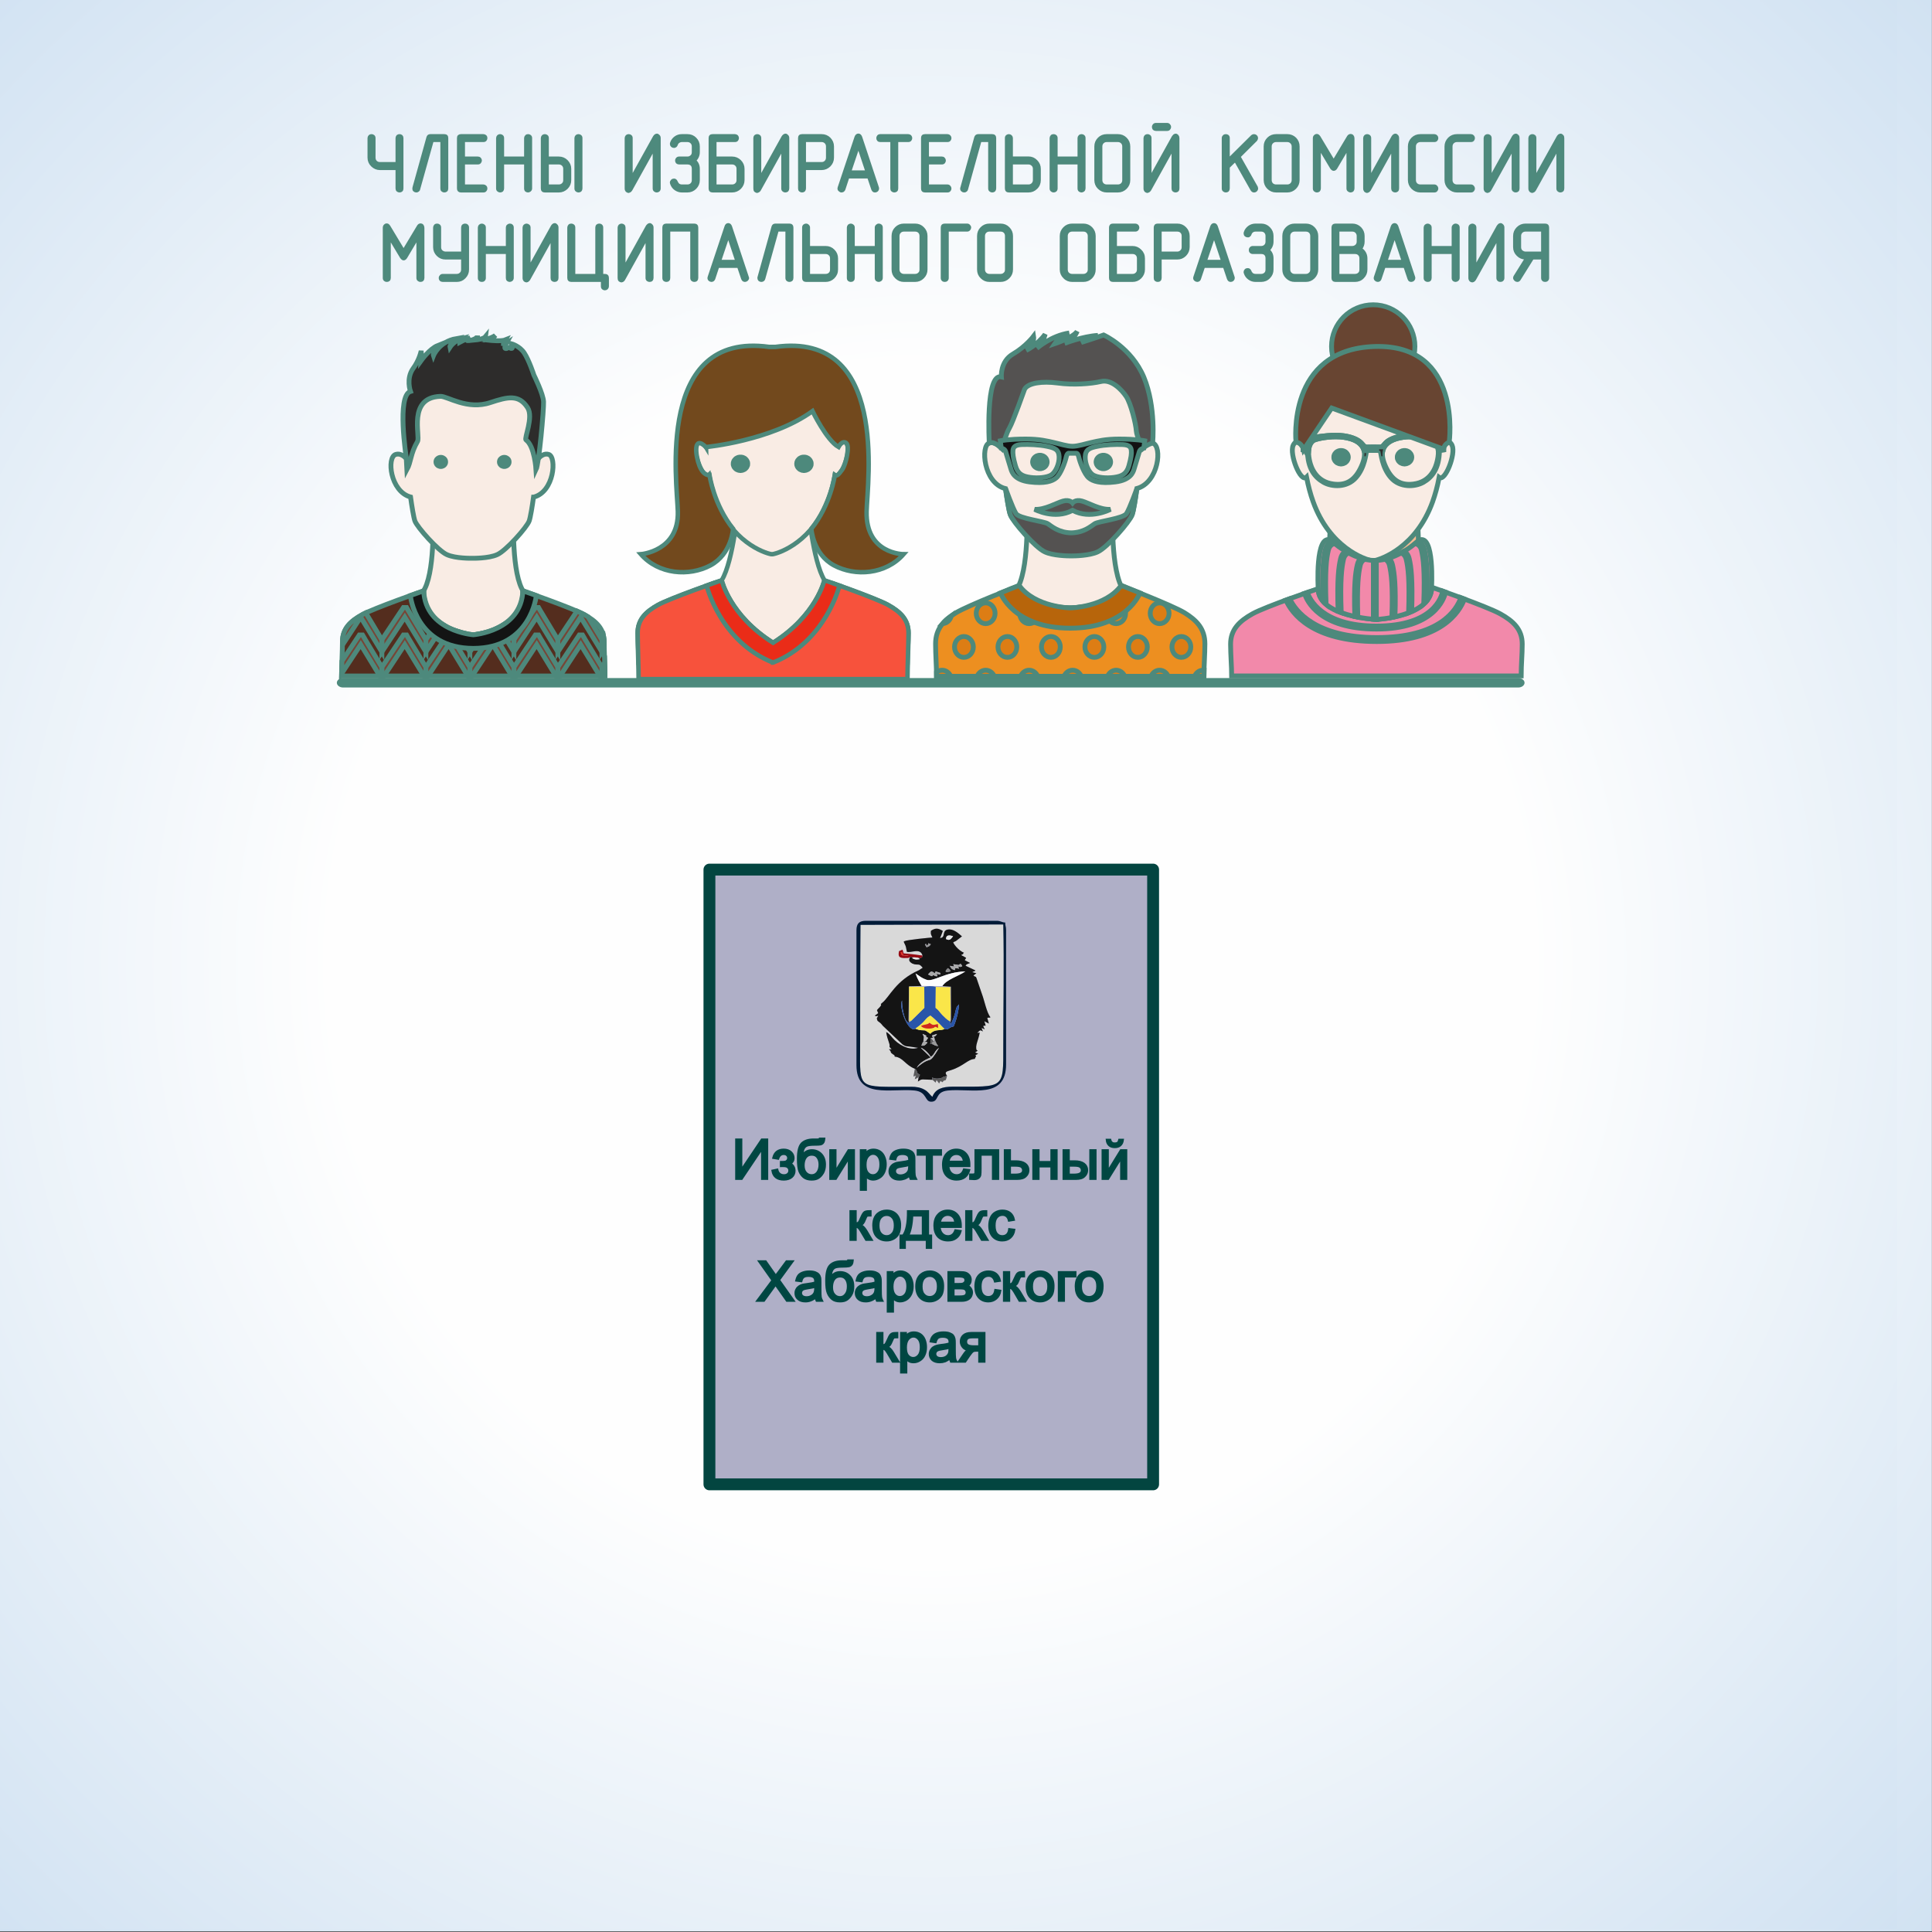 <?xml version="1.0" encoding="UTF-8"?>
<!DOCTYPE svg PUBLIC "-//W3C//DTD SVG 1.0//EN" "http://www.w3.org/TR/2001/REC-SVG-20010904/DTD/svg10.dtd">
<!-- Creator: CorelDRAW X7 -->
<svg xmlns="http://www.w3.org/2000/svg" xml:space="preserve" width="200mm" height="200mm" version="1.0" style="shape-rendering:geometricPrecision; text-rendering:geometricPrecision; image-rendering:optimizeQuality; fill-rule:evenodd; clip-rule:evenodd"
viewBox="0 0 20000 20000"
 xmlns:xlink="http://www.w3.org/1999/xlink">
 <rect x="0" y="0" width="20000" height="20000" fill="#333333" stroke="none"/>
 <defs>
  <style type="text/css">
   <![CDATA[
    .str3 {stroke:#4D897C;stroke-width:46.39}
    .str4 {stroke:#4D897C;stroke-width:50}
    .str2 {stroke:#004743;stroke-width:25}
    .str1 {stroke:#4E897C;stroke-width:25}
    .str0 {stroke:#034540;stroke-width:122.85;stroke-linecap:round;stroke-linejoin:round}
    .fil25 {fill:#4D897C}
    .fil8 {fill:#001B37}
    .fil5 {fill:#004641}
    .fil41 {fill:#121112}
    .fil29 {fill:#131414}
    .fil7 {fill:#141414}
    .fil9 {fill:#2955A9}
    .fil30 {fill:#2D2C2B}
    .fil4 {fill:#4D8A7D}
    .fil27 {fill:#542D1E}
    .fil40 {fill:#545251}
    .fil15 {fill:#5A5A5A}
    .fil34 {fill:#684532}
    .fil24 {fill:#72491D}
    .fil28 {fill:#774637}
    .fil19 {fill:#898989}
    .fil35 {fill:#8BA06D}
    .fil12 {fill:#960911}
    .fil18 {fill:#999999}
    .fil16 {fill:#AAAAAA}
    .fil2 {fill:#AFAFC7}
    .fil39 {fill:#B7650B}
    .fil14 {fill:#BDBDBD}
    .fil36 {fill:#D1CFC9}
    .fil13 {fill:#D22819}
    .fil6 {fill:#D9D9D9}
    .fil33 {fill:#DD5285}
    .fil38 {fill:#DD7D14}
    .fil17 {fill:#E9E9E8}
    .fil23 {fill:#EA2C18}
    .fil37 {fill:#ED8F20}
    .fil20 {fill:#EE2918}
    .fil32 {fill:#F289AA}
    .fil31 {fill:#F4BA92}
    .fil22 {fill:#F7523C}
    .fil21 {fill:#F9ECE4}
    .fil10 {fill:#FAE649}
    .fil11 {fill:#FDFDFD}
    .fil26 {fill:#4D897C;fill-rule:nonzero}
    .fil3 {fill:#4D8A7D;fill-rule:nonzero}
    .fil0 {fill:url(#id0)}
    .fil1 {fill:url(#id1)}
   ]]>
  </style>
  <radialGradient id="id0" gradientUnits="userSpaceOnUse" gradientTransform="matrix(1.414 -0 -0 1.414 -4142 -4140)" cx="9999.37" cy="9994.13" r="10000" fx="9999.37" fy="9994.13">
   <stop offset="0" style="stop-opacity:1; stop-color:#FEFEFE"/>
   <stop offset="0.439" style="stop-opacity:1; stop-color:#FEFEFE"/>
   <stop offset="1" style="stop-opacity:1; stop-color:#D1E2F2"/>
  </radialGradient>
  <radialGradient id="id1" gradientUnits="userSpaceOnUse" gradientTransform="matrix(1.414 -0 -0 1.414 -3993 -4129)" xlink:href="#id0" cx="9640.15" cy="9969.4" r="10000" fx="9640.15" fy="9969.4">
  </radialGradient>
 </defs>
 <g id="Layer_x0020_1">
  <path class="fil0" d="M-1 -6l20000 0 0 20000 -20000 0 0 -20000z"/>
  <path class="fil1" d="M-360 -31l20000 0 0 20000 -20000 0 0 -20000z"/>
  <g id="_521731530352">
   <path class="fil2 str0" d="M11937 9002l0 6364c-1210,0 -3384,0 -4593,0l0 -6364 4593 0z"/>
   <g>
    <path class="fil3" d="M3552 7117c-36,0 -65,-22 -65,-49 0,-27 29,-49 65,-49l0 98zm12165 0l-12165 0 0 -98 12165 0 0 98zm0 -98c36,0 65,22 65,49 0,27 -29,49 -65,49l0 -98z"/>
   </g>
   <g id="_521703243264">
    <path class="fil4 str1" d="M4107 1690l0 -261c0,-7 3,-14 8,-21 6,-5 13,-7 21,-7 7,0 14,2 20,7 5,5 8,12 8,21l0 522c0,9 -2,16 -8,22 -5,4 -12,7 -20,7 -8,0 -15,-3 -21,-8 -5,-4 -8,-12 -8,-21l0 -203 -174 0c-31,0 -58,-12 -81,-34 -23,-22 -35,-50 -35,-82l0 -203c0,-7 3,-14 9,-21 6,-5 12,-7 20,-7 7,0 14,2 20,7 6,5 9,12 9,21l0 203c0,16 5,30 16,42 6,5 12,9 19,12 8,3 16,4 23,4l174 0zm521 261c0,9 -2,16 -8,22 -5,4 -12,7 -21,7 -7,0 -14,-3 -20,-8 -6,-4 -8,-12 -8,-21l0 -493 -94 0 -140 500c0,6 -4,11 -9,15 -6,5 -12,7 -18,7 -9,0 -16,-3 -21,-8 -6,-4 -8,-11 -8,-20 0,-4 0,-7 1,-9l145 -521c4,-14 13,-21 27,-21l145 0c20,0 29,9 29,28l0 522zm173 -318l145 0c8,0 15,2 21,8 6,6 9,13 9,20 0,7 -3,14 -8,20 -5,6 -12,9 -22,9l-145 0 0 232 203 0c8,0 15,3 21,9 6,6 8,13 8,20 0,7 -2,13 -7,19 -5,7 -12,10 -22,10l-232 0c-19,0 -29,-10 -29,-28l0 -523c0,-19 10,-28 29,-28l232 0c8,0 15,3 21,8 6,6 8,13 8,20 0,7 -2,14 -7,20 -5,6 -12,9 -22,9l-203 0 0 175zm637 0l0 -204c0,-7 3,-14 9,-20 5,-6 12,-8 20,-8 7,0 14,2 20,7 6,5 9,12 9,21l0 521c0,8 -3,16 -10,22 -6,5 -13,8 -20,8 -7,0 -14,-3 -20,-7 -5,-5 -8,-12 -8,-22l0 -261 -232 0 0 261c0,9 -3,16 -8,22 -5,4 -12,7 -21,7 -7,0 -14,-3 -20,-8 -6,-4 -9,-12 -9,-21l0 -521c0,-8 3,-15 9,-22 6,-5 13,-7 20,-7 7,0 14,2 20,7 6,5 9,12 9,22l0 203 232 0zm579 318c0,9 -3,16 -8,22 -5,4 -12,7 -21,7 -7,0 -14,-3 -20,-8 -6,-4 -9,-12 -9,-21l0 -522c0,-7 3,-14 9,-21 6,-5 13,-7 20,-7 7,0 14,2 20,7 6,5 9,12 9,21l0 522zm-348 -261l0 232 116 0c16,0 30,-5 41,-16 12,-11 17,-25 17,-42l0 -116c0,-16 -5,-30 -16,-41 -11,-11 -25,-17 -42,-17l-116 0zm0 -57l116 0c31,0 59,11 81,33 23,23 35,50 35,82l0 116c0,32 -11,59 -34,82 -23,22 -50,34 -82,34l-145 0c-19,0 -29,-10 -29,-29l0 -522c0,-7 3,-14 9,-21 6,-5 13,-7 20,-7 7,0 14,2 20,7 6,5 9,12 9,21l0 204zm1158 318c0,9 -3,16 -9,22 -5,4 -12,7 -20,7 -8,0 -15,-3 -20,-8 -6,-4 -9,-12 -9,-21l0 -409 -235 423c-3,6 -8,10 -13,14l-6 3c-2,1 -5,2 -9,3 -5,-1 -12,-3 -19,-9 -5,-6 -8,-14 -8,-25l0 -521c0,-8 3,-15 9,-22 6,-5 13,-7 20,-7 8,0 14,2 20,7 6,5 9,12 9,22l0 409 235 -423c3,-5 7,-9 12,-14 6,-4 11,-6 16,-6 6,0 12,3 18,10 6,5 9,13 9,24l0 521zm290 -261l-87 0c-9,0 -16,-3 -22,-8 -5,-6 -7,-13 -7,-21 0,-7 2,-13 8,-19 5,-6 12,-9 21,-9l87 0c16,0 29,-6 41,-17 11,-10 16,-24 16,-42l0 -58c0,-16 -5,-30 -16,-41 -11,-11 -25,-17 -41,-17l-58 0c-13,0 -24,4 -34,11 -10,6 -17,16 -21,29 -1,5 -5,10 -9,14 -3,2 -5,4 -8,5l-10 2c-8,0 -15,-3 -21,-8 -6,-6 -9,-13 -9,-21l2 -10c7,-23 21,-42 41,-57 20,-15 43,-22 68,-22l58 0c33,0 60,11 82,33 23,23 34,50 34,82l0 58c0,17 -3,33 -10,49 -7,15 -16,28 -29,38 26,22 39,51 39,87l0 116c0,32 -11,59 -34,82 -22,22 -50,34 -82,34l-58 0c-24,0 -47,-8 -67,-22 -20,-14 -34,-34 -42,-58l-2 -10c0,-8 3,-14 9,-20 5,-6 13,-9 21,-9 12,0 20,7 26,20 4,11 11,21 21,31 12,7 23,10 35,10l58 0c16,0 29,-5 41,-16 11,-11 16,-25 16,-42l0 -116c0,-17 -4,-31 -13,-41 -10,-11 -25,-17 -44,-17zm288 0l0 232 174 0c16,0 30,-5 41,-16 12,-11 17,-25 17,-42l0 -116c0,-16 -5,-30 -16,-41 -11,-11 -25,-17 -42,-17l-174 0zm0 -57l174 0c31,0 58,11 81,33 23,23 35,50 35,82l0 116c0,32 -12,59 -34,82 -23,22 -50,34 -82,34l-202 0c-20,0 -29,-10 -29,-29l0 -522c0,-19 9,-28 29,-28l231 0c8,0 15,3 21,8 5,6 8,13 8,20 0,7 -2,13 -7,20 -5,6 -12,9 -22,9l-203 0 0 175zm753 318c0,9 -3,16 -8,22 -6,4 -13,7 -21,7 -8,0 -14,-3 -20,-8 -6,-4 -9,-12 -9,-21l0 -409 -235 423c-3,6 -7,10 -13,14l-6 3c-2,1 -5,2 -9,3 -5,-1 -12,-3 -19,-9 -5,-6 -7,-14 -7,-25l0 -521c0,-8 2,-15 8,-22 6,-5 13,-7 20,-7 8,0 14,2 20,7 6,5 9,12 9,22l0 409 235 -423c3,-5 7,-9 13,-14 5,-4 10,-6 15,-6 7,0 12,3 18,10 6,5 9,13 9,24l0 521zm173 -261l174 0c16,0 30,-5 41,-16 11,-11 17,-25 17,-42l0 -116c0,-16 -5,-30 -16,-41 -11,-11 -25,-17 -42,-17l-174 0 0 232zm0 58l0 203c0,9 -3,16 -8,22 -5,4 -12,7 -21,7 -7,0 -14,-3 -20,-8 -6,-4 -8,-12 -8,-21l0 -522c0,-19 9,-28 29,-28l202 0c32,0 60,11 82,33 22,23 34,50 34,82l0 116c0,32 -12,59 -34,82 -23,22 -50,34 -82,34l-174 0zm449 87l-41 125c-3,6 -6,11 -11,15 -4,2 -9,4 -16,5 -8,0 -14,-3 -20,-9 -7,-5 -10,-11 -10,-19l2 -11 174 -521c6,-16 15,-25 28,-25 12,0 21,9 27,25l173 521 2 11c0,7 -3,14 -9,20 -6,5 -13,8 -20,8 -4,0 -9,-1 -14,-3 -4,-2 -9,-8 -13,-17l-42 -125 -210 0zm191 -59l-85 -255 -86 255 171 0zm258 -318l-116 0c-9,0 -16,-2 -22,-8 -5,-6 -7,-13 -7,-21 0,-6 2,-13 7,-19 5,-6 12,-9 22,-9l289 0c8,0 15,3 21,8 5,6 8,13 8,20 0,7 -2,13 -7,20 -5,6 -12,9 -22,9l-116 0 0 493c0,9 -2,16 -8,22 -5,4 -12,7 -21,7 -7,0 -14,-3 -20,-8 -6,-4 -8,-12 -8,-21l0 -493zm375 175l146 0c8,0 15,2 20,8 6,6 9,13 9,20 0,7 -2,14 -7,20 -5,6 -12,9 -22,9l-146 0 0 232 204 0c8,0 15,3 20,9 6,6 9,13 9,20 0,7 -2,13 -7,19 -5,7 -12,10 -22,10l-232 0c-20,0 -29,-10 -29,-28l0 -523c0,-19 9,-28 29,-28l232 0c8,0 15,3 20,8 6,6 9,13 9,20 0,7 -2,14 -7,20 -5,6 -12,9 -22,9l-204 0 0 175zm696 318c0,9 -3,16 -8,22 -5,4 -12,7 -21,7 -7,0 -14,-3 -20,-8 -6,-4 -9,-12 -9,-21l0 -493 -94 0 -139 500c-1,6 -4,11 -9,15 -6,5 -12,7 -18,7 -9,0 -16,-3 -21,-8 -6,-4 -9,-11 -9,-20 0,-4 1,-7 2,-9l144 -521c5,-14 14,-21 28,-21l145 0c19,0 29,9 29,28l0 522zm173 -261l174 0c16,0 30,6 41,17 11,10 17,24 17,41l0 116c0,16 -6,30 -17,42 -6,5 -12,9 -19,12 -7,3 -14,4 -22,4l-174 0 0 -232zm0 -58l0 -203c0,-7 -3,-14 -9,-20 -6,-5 -13,-8 -20,-8 -7,0 -13,2 -20,7 -6,5 -9,12 -9,21l0 522c0,19 10,29 29,29l202 0c32,0 59,-11 82,-34 23,-22 34,-50 34,-82l0 -116c0,-31 -11,-58 -34,-81 -22,-23 -49,-35 -82,-35l-173 0zm694 1l0 -204c0,-7 3,-14 9,-20 6,-6 13,-8 20,-8 8,0 14,2 20,7 6,5 9,12 9,21l0 521c0,8 -3,16 -9,22 -7,5 -14,8 -20,8 -7,0 -14,-3 -20,-7 -6,-5 -9,-12 -9,-22l0 -261 -231 0 0 261c0,9 -3,16 -9,22 -5,4 -12,7 -20,7 -8,0 -15,-3 -20,-8 -6,-4 -9,-12 -9,-21l0 -521c0,-8 3,-15 9,-22 5,-5 12,-7 20,-7 7,0 14,2 20,7 6,5 9,12 9,22l0 203 231 0zm521 231c0,32 -11,59 -34,82 -22,22 -50,34 -82,34l-115 0c-32,0 -59,-12 -82,-34 -23,-22 -34,-50 -34,-82l0 -348c0,-32 11,-59 34,-82 22,-22 49,-33 82,-33l115 0c33,0 60,11 82,33 23,23 34,50 34,82l0 348zm-58 0l0 -348c0,-16 -5,-30 -16,-41 -11,-11 -25,-17 -42,-17l-116 0c-16,0 -30,6 -41,17 -5,5 -10,11 -12,19 -3,7 -4,14 -4,22l0 348c0,16 5,30 16,42 6,5 12,9 19,12 8,3 16,4 22,4l116 0c17,0 30,-5 42,-16 11,-11 16,-25 16,-42zm452 -521l-116 0c-9,0 -16,-3 -22,-8 -4,-6 -7,-13 -7,-21 0,-6 2,-13 7,-19 5,-6 12,-10 22,-10l116 0c8,0 15,3 20,9 6,6 9,13 9,20 0,7 -3,13 -8,20 -4,6 -12,9 -21,9zm115 608c0,9 -2,16 -8,22 -5,4 -12,7 -20,7 -8,0 -15,-3 -21,-8 -5,-4 -8,-12 -8,-21l0 -409 -235 423c-4,6 -8,10 -13,14l-6 3c-2,1 -5,2 -9,3 -6,-1 -12,-3 -19,-9 -5,-6 -8,-14 -8,-25l0 -521c0,-8 3,-15 9,-22 6,-5 12,-7 20,-7 7,0 14,2 20,7 6,5 9,12 9,22l0 409 235 -423c3,-4 7,-9 12,-14 5,-4 11,-6 16,-6 6,0 12,4 18,10 5,6 8,14 8,24l0 521zm521 -301l244 -242c6,-5 12,-7 20,-7 7,0 14,3 20,8 6,6 9,13 9,21 0,5 -3,12 -8,20l-173 172 178 314 4 16c0,7 -3,13 -9,19 -6,6 -13,9 -22,9 -9,0 -17,-5 -24,-16l-170 -301 -69 67 0 221c0,9 -3,16 -8,22 -5,4 -12,7 -21,7 -7,0 -14,-3 -20,-8 -6,-4 -9,-12 -9,-21l0 -522c0,-8 3,-14 9,-20 6,-6 13,-8 20,-8 8,0 14,2 20,6 6,5 9,12 9,22l0 221zm723 214c0,32 -11,59 -34,82 -22,22 -50,34 -81,34l-116 0c-32,0 -59,-12 -82,-34 -22,-22 -34,-50 -34,-82l0 -348c0,-32 11,-59 34,-82 22,-22 50,-33 82,-33l116 0c32,0 59,11 82,33 22,23 33,50 33,82l0 348zm-57 0l0 -348c0,-16 -6,-30 -17,-41 -11,-11 -25,-17 -41,-17l-116 0c-17,0 -30,6 -42,17 -5,5 -9,11 -12,19 -3,7 -4,14 -4,22l0 348c0,16 5,30 16,42 6,5 12,9 19,12 8,3 16,4 23,4l116 0c16,0 29,-5 41,-16 11,-11 17,-25 17,-42zm625 87c0,9 -3,16 -8,22 -5,4 -12,7 -21,7 -6,0 -13,-3 -19,-8 -7,-4 -10,-12 -10,-21l0 -414 -119 201c-7,12 -16,18 -26,18 -8,0 -16,-6 -25,-18l-120 -201 0 414c0,9 -3,16 -8,22 -5,4 -12,7 -21,7 -7,0 -14,-3 -20,-8 -6,-4 -9,-12 -9,-21l0 -519c0,-11 3,-19 9,-24 5,-6 11,-9 18,-9 5,0 10,1 14,4 4,3 8,8 13,14l149 249 149 -249c7,-12 16,-18 28,-18 6,0 13,3 18,9 5,6 8,14 8,24l0 519zm462 0c0,9 -2,16 -8,22 -5,4 -12,7 -20,7 -8,0 -15,-3 -21,-8 -5,-4 -8,-12 -8,-21l0 -409 -235 423c-4,6 -8,10 -13,14l-6 3c-2,1 -5,2 -9,3 -6,-1 -12,-3 -19,-9 -5,-6 -8,-14 -8,-25l0 -521c0,-8 3,-15 9,-22 6,-5 12,-7 20,-7 7,0 14,2 20,7 6,5 9,12 9,22l0 409 235 -423c3,-5 7,-9 12,-14 5,-4 11,-6 16,-6 6,0 12,3 18,10 5,5 8,13 8,24l0 521zm377 29l-145 0c-31,0 -59,-12 -82,-34 -22,-22 -34,-50 -34,-82l0 -348c0,-32 11,-59 34,-82 22,-22 50,-33 82,-33l145 0c8,0 15,3 20,8 6,6 9,13 9,20 0,7 -2,13 -7,20 -5,6 -12,9 -22,9l-145 0c-16,0 -30,6 -42,17 -5,5 -9,11 -12,19 -3,7 -4,14 -4,22l0 348c0,16 5,30 16,42 6,5 12,9 19,12 8,3 16,4 23,4l145 0c8,0 15,3 20,9 6,6 9,13 9,20 0,7 -2,13 -7,19 -5,7 -12,10 -22,10zm379 0l-145 0c-31,0 -58,-12 -81,-34 -23,-22 -35,-50 -35,-82l0 -348c0,-32 12,-59 34,-82 22,-22 50,-33 82,-33l145 0c8,0 15,3 20,8 6,6 9,13 9,20 0,7 -2,13 -7,20 -5,6 -12,9 -22,9l-145 0c-16,0 -30,6 -42,17 -5,5 -9,11 -12,19 -3,7 -4,14 -4,22l0 348c0,16 5,30 16,42 6,5 12,9 19,12 8,3 16,4 23,4l145 0c8,0 15,3 20,9 6,6 9,13 9,20 0,7 -2,13 -7,19 -5,7 -12,10 -22,10zm491 -29c0,9 -2,16 -8,22 -5,4 -12,7 -20,7 -8,0 -15,-3 -20,-8 -6,-4 -9,-12 -9,-21l0 -409 -235 423c-3,6 -8,10 -13,14l-6 3c-2,1 -5,2 -9,3 -6,-1 -12,-3 -19,-9 -5,-6 -8,-14 -8,-25l0 -521c0,-8 3,-15 9,-22 6,-5 13,-7 20,-7 7,0 14,2 20,7 6,5 9,12 9,22l0 409 235 -423c3,-5 7,-9 12,-14 6,-4 11,-6 16,-6 6,0 12,3 18,10 6,5 8,13 8,24l0 521zm463 0c0,9 -2,16 -8,22 -5,4 -12,7 -20,7 -8,0 -15,-3 -20,-8 -6,-4 -9,-12 -9,-21l0 -409 -235 423c-3,6 -8,10 -13,14l-6 3c-2,1 -5,2 -9,3 -6,-1 -12,-3 -19,-9 -5,-6 -8,-14 -8,-25l0 -521c0,-8 3,-15 9,-22 6,-5 13,-7 20,-7 7,0 14,2 20,7 6,5 9,12 9,22l0 409 235 -423c3,-5 7,-9 12,-14 6,-4 11,-6 16,-6 6,0 12,3 18,10 6,5 8,13 8,24l0 521zm-11800 926c0,9 -3,17 -8,22 -5,5 -13,7 -21,7 -7,0 -13,-2 -19,-7 -7,-5 -10,-12 -10,-22l0 -413 -119 200c-8,12 -16,19 -26,19 -8,0 -16,-7 -25,-19l-120 -200 0 413c0,9 -3,17 -8,22 -6,5 -13,7 -21,7 -8,0 -14,-2 -20,-7 -6,-5 -9,-12 -9,-22l0 -518c0,-11 3,-19 9,-25 5,-6 11,-9 18,-9 5,0 10,2 14,4 4,3 8,8 13,15l149 248 149 -248c7,-13 16,-19 28,-19 6,0 13,3 18,9 5,7 8,15 8,25l0 518zm405 -203l-174 0c-32,0 -59,-11 -82,-34 -22,-22 -34,-49 -34,-82l0 -202c0,-8 3,-15 9,-22 5,-5 12,-7 20,-7 7,0 14,2 20,7 6,5 9,12 9,22l0 203c0,16 5,30 16,41 6,5 12,9 19,12 8,3 16,5 23,5l174 0 0 -261c0,-8 2,-15 8,-22 6,-5 13,-7 20,-7 8,0 15,2 20,7 6,5 9,12 9,22l0 434c0,32 -11,59 -34,82 -22,23 -49,34 -81,34l-145 0c-9,0 -16,-3 -22,-8 -5,-6 -7,-13 -7,-21 0,-7 2,-13 8,-19 5,-6 12,-10 21,-10l145 0c16,0 29,-5 41,-16 11,-10 17,-24 17,-42l0 -116zm463 -115l0 -203c0,-8 2,-15 8,-20 6,-6 13,-9 20,-9 8,0 15,2 20,7 6,5 9,12 9,22l0 520c0,9 -3,16 -9,22 -7,5 -13,8 -20,8 -7,0 -14,-2 -20,-7 -6,-5 -8,-12 -8,-22l0 -260 -232 0 0 260c0,9 -3,17 -9,22 -5,5 -12,7 -20,7 -8,0 -15,-2 -20,-7 -6,-5 -9,-12 -9,-22l0 -521c0,-7 3,-15 9,-21 5,-5 12,-8 20,-8 7,0 14,3 20,8 6,4 9,12 9,21l0 203 232 0z"/>
    <path class="fil4 str1" d="M5769 2877c0,9 -2,17 -8,22 -5,5 -12,7 -21,7 -7,0 -14,-2 -20,-7 -6,-5 -8,-12 -8,-22l0 -409 -235 423c-4,6 -8,11 -13,14l-6 4c-2,1 -5,1 -9,2 -6,0 -12,-3 -19,-9 -5,-6 -8,-14 -8,-25l0 -521c0,-7 3,-15 9,-21 5,-5 12,-8 20,-8 7,0 14,3 20,8 6,4 9,12 9,21l0 410 235 -424c2,-4 6,-9 12,-14 5,-4 10,-6 16,-6 6,0 12,4 17,10 6,6 9,14 9,24l0 521zm406 -29l0 -492c0,-8 2,-15 8,-22 6,-5 13,-7 20,-7 8,0 15,2 20,7 6,5 9,12 9,22l0 492 29 0c20,0 30,10 30,29l0 87c0,8 -3,15 -9,21 -6,5 -13,8 -20,8 -7,0 -13,-2 -20,-7 -6,-5 -9,-12 -9,-22l0 -58 -319 0c-19,0 -29,-10 -29,-29l0 -521c0,-8 3,-15 9,-22 5,-5 12,-7 20,-7 7,0 14,2 20,7 6,5 9,12 9,22l0 492 232 0zm578 29c0,9 -3,17 -8,22 -5,5 -12,7 -21,7 -7,0 -14,-2 -20,-7 -6,-5 -9,-12 -9,-22l0 -409 -235 423c-3,6 -7,11 -12,14l-7 4c-2,1 -4,1 -9,2 -5,0 -11,-3 -19,-9 -5,-6 -7,-14 -7,-25l0 -521c0,-7 3,-15 8,-21 6,-5 13,-8 21,-8 7,0 14,3 20,8 5,4 8,12 8,21l0 410 235 -424c3,-4 7,-9 13,-14 5,-4 10,-6 15,-6 7,0 13,4 18,10 6,6 9,14 9,24l0 521zm463 0c0,9 -3,17 -8,22 -5,5 -12,7 -21,7 -7,0 -14,-2 -20,-7 -6,-5 -9,-12 -9,-22l0 -492 -232 0 0 492c0,9 -2,17 -8,22 -5,5 -12,7 -20,7 -8,0 -15,-2 -21,-7 -5,-5 -8,-12 -8,-22l0 -521c0,-19 9,-29 29,-29l289 0c19,0 29,10 29,29l0 521zm217 -116l-41 125c-3,6 -6,11 -11,15 -4,3 -9,4 -16,5 -7,0 -14,-3 -20,-8 -6,-5 -9,-12 -9,-20l2 -10 174 -521c5,-17 14,-25 27,-25 12,0 21,8 27,25l173 521 3 10c0,7 -4,14 -10,20 -6,5 -13,8 -20,8 -4,0 -8,-1 -13,-3 -5,-2 -10,-7 -14,-17l-42 -125 -210 0zm191 -59l-85 -255 -86 255 171 0zm577 175c0,9 -3,17 -8,22 -6,5 -13,7 -21,7 -8,0 -14,-2 -20,-7 -6,-5 -9,-12 -9,-22l0 -492 -94 0 -139 499c-1,6 -4,11 -10,16 -5,4 -11,6 -18,6 -8,0 -15,-2 -21,-7 -5,-5 -8,-12 -8,-21 0,-4 0,-7 1,-8l145 -522c4,-14 13,-21 28,-21l145 0c19,0 29,10 29,29l0 521zm172 -260l174 0c17,0 30,5 41,16 12,11 17,25 17,42l0 115c0,17 -5,31 -16,42 -6,5 -12,10 -19,12 -7,3 -15,4 -23,4l-174 0 0 -231zm0 -58l0 -203c0,-8 -3,-15 -9,-20 -5,-6 -12,-9 -20,-9 -6,0 -12,2 -19,7 -6,5 -9,12 -9,22l0 521c0,19 9,29 29,29l202 0c31,0 58,-11 81,-33 23,-23 35,-50 35,-83l0 -115c0,-32 -11,-59 -34,-82 -22,-23 -50,-34 -82,-34l-174 0zm695 0l0 -203c0,-8 3,-15 9,-20 6,-6 12,-9 20,-9 7,0 14,2 20,7 6,5 9,12 9,22l0 520c0,9 -3,16 -9,22 -7,5 -14,8 -20,8 -7,0 -14,-2 -21,-7 -5,-5 -8,-12 -8,-22l0 -260 -232 0 0 260c0,9 -2,17 -8,22 -5,5 -12,7 -21,7 -7,0 -14,-2 -20,-7 -5,-5 -8,-12 -8,-22l0 -521c0,-7 3,-15 8,-21 6,-5 13,-8 20,-8 8,0 15,3 20,8 6,4 9,12 9,21l0 203 232 0zm521 231c0,32 -11,59 -34,82 -23,23 -50,34 -82,34l-116 0c-31,0 -58,-11 -81,-34 -23,-22 -34,-49 -34,-82l0 -347c0,-33 11,-60 33,-82 23,-23 50,-34 82,-34l116 0c32,0 60,11 82,34 23,23 34,50 34,82l0 347zm-58 0l0 -347c0,-17 -5,-31 -16,-42 -11,-11 -25,-16 -42,-16l-116 0c-16,0 -30,5 -41,16 -6,6 -10,12 -13,19 -2,7 -4,14 -4,23l0 347c0,17 6,31 17,42 6,5 12,9 19,12 8,3 15,4 22,4l116 0c16,0 30,-5 41,-16 12,-10 17,-24 17,-42zm481 -405l-203 0 0 492c0,9 -3,17 -9,22 -5,5 -12,7 -20,7 -8,0 -15,-2 -20,-7 -6,-5 -9,-12 -9,-22l0 -521c0,-19 10,-29 29,-29l232 0c8,0 15,3 20,9 6,6 9,12 9,20 0,6 -3,13 -8,19 -4,6 -12,10 -21,10zm462 405c0,32 -11,59 -34,82 -23,23 -50,34 -82,34l-116 0c-31,0 -58,-11 -81,-34 -23,-22 -34,-49 -34,-82l0 -347c0,-33 11,-60 33,-82 23,-23 50,-34 82,-34l116 0c32,0 60,11 82,34 23,23 34,50 34,82l0 347zm-58 0l0 -347c0,-17 -5,-31 -16,-42 -11,-11 -25,-16 -42,-16l-116 0c-16,0 -30,5 -41,16 -6,6 -10,12 -13,19 -2,7 -4,14 -4,23l0 347c0,17 6,31 17,42 6,5 12,9 19,12 8,3 15,4 22,4l116 0c16,0 30,-5 41,-16 12,-10 17,-24 17,-42zm914 0c0,32 -11,59 -33,82 -23,23 -50,34 -82,34l-116 0c-31,0 -59,-11 -81,-34 -23,-22 -35,-49 -35,-82l0 -347c0,-33 12,-60 34,-82 22,-23 50,-34 82,-34l116 0c32,0 59,11 82,34 22,23 33,50 33,82l0 347zm-57 0l0 -347c0,-17 -6,-31 -17,-42 -10,-11 -24,-16 -41,-16l-116 0c-16,0 -30,5 -42,16 -5,6 -9,12 -12,19 -3,7 -4,14 -4,23l0 347c0,17 5,31 16,42 6,5 12,9 19,12 8,3 16,4 23,4l116 0c16,0 29,-5 41,-16 11,-10 17,-24 17,-42zm277 -173l0 231 174 0c16,0 30,-5 41,-16 11,-10 17,-24 17,-42l0 -115c0,-17 -5,-31 -16,-42 -11,-11 -25,-16 -42,-16l-174 0zm0 -58l174 0c31,0 58,11 81,34 23,22 35,49 35,82l0 115c0,32 -12,59 -34,82 -23,23 -50,34 -82,34l-203 0c-19,0 -28,-10 -28,-29l0 -521c0,-19 9,-29 28,-29l232 0c8,0 15,3 21,9 5,6 8,12 8,20 0,6 -2,13 -7,19 -5,6 -12,10 -22,10l-203 0 0 174zm463 58l174 0c16,0 30,-6 41,-17 11,-10 17,-24 17,-41l0 -116c0,-17 -5,-31 -16,-42 -11,-11 -25,-16 -42,-16l-174 0 0 232zm0 57l0 203c0,9 -3,17 -8,22 -5,5 -12,7 -21,7 -7,0 -14,-2 -20,-7 -6,-5 -8,-12 -8,-22l0 -521c0,-19 9,-29 28,-29l203 0c32,0 60,11 82,34 22,22 34,50 34,82l0 115c0,32 -12,59 -34,82 -23,23 -50,34 -82,34l-174 0zm449 87l-42 125c-2,6 -5,11 -10,15 -4,3 -9,4 -16,5 -8,0 -14,-3 -20,-8 -7,-5 -10,-12 -10,-20l2 -10 174 -521c6,-17 15,-25 28,-25 12,0 21,8 27,25l173 521 2 10c0,7 -3,14 -9,20 -6,5 -13,8 -20,8 -4,0 -9,-1 -14,-3 -4,-2 -9,-7 -13,-17l-42 -125 -210 0zm191 -59l-85 -255 -86 255 171 0zm403 -85l-87 0c-9,0 -16,-3 -22,-9 -5,-5 -7,-12 -7,-20 0,-7 2,-14 8,-20 5,-6 12,-9 21,-9l87 0c16,0 29,-5 41,-16 11,-11 16,-25 16,-42l0 -58c0,-17 -5,-30 -16,-42 -11,-11 -25,-16 -41,-16l-58 0c-13,0 -24,3 -34,10 -10,7 -17,17 -21,30 -1,5 -4,9 -9,13 -3,2 -5,4 -8,6l-9 1c-9,0 -16,-3 -22,-8 -6,-5 -9,-13 -9,-21l2 -10c7,-23 21,-42 41,-57 20,-15 43,-22 69,-22l57 0c33,0 60,11 82,34 23,23 34,50 34,82l0 58c0,16 -3,33 -10,48 -7,15 -16,28 -29,39 26,22 39,51 39,86l0 116c0,32 -11,59 -34,82 -22,23 -50,34 -82,34l-57 0c-25,0 -48,-7 -68,-22 -20,-14 -34,-33 -42,-58l-2 -10c0,-7 3,-14 9,-20 5,-6 13,-8 22,-8 11,0 19,6 25,19 4,12 11,22 21,31 12,7 23,10 35,10l58 0c16,0 29,-5 41,-16 11,-10 16,-24 16,-42l0 -115c0,-18 -4,-31 -13,-41 -10,-12 -25,-17 -44,-17zm578 173c0,32 -12,59 -34,82 -23,23 -50,34 -82,34l-116 0c-31,0 -58,-11 -81,-34 -23,-22 -34,-49 -34,-82l0 -347c0,-33 11,-60 33,-82 23,-23 50,-34 82,-34l116 0c32,0 60,11 82,34 22,23 34,50 34,82l0 347zm-58 0l0 -347c0,-17 -5,-31 -16,-42 -11,-11 -25,-16 -42,-16l-116 0c-16,0 -30,5 -41,16 -6,6 -10,12 -13,19 -2,7 -4,14 -4,23l0 347c0,17 6,31 17,42 6,5 12,9 18,12 9,3 16,4 23,4l116 0c16,0 30,-5 41,-16 12,-10 17,-24 17,-42zm512 -214c16,10 30,23 40,41 10,18 15,37 15,58l0 115c0,32 -11,59 -34,82 -22,23 -50,34 -82,34l-202 0c-19,0 -29,-10 -29,-29l0 -521c0,-19 10,-29 29,-29l174 0c32,0 59,11 82,34 22,23 33,50 33,82l0 58c0,13 -2,26 -6,38 -4,13 -11,25 -20,37zm-235 41l0 231 174 0c17,0 30,-5 42,-16 11,-10 16,-24 16,-42l0 -115c0,-17 -5,-31 -16,-42 -11,-11 -25,-16 -42,-16l-174 0zm146 -58c16,0 29,-6 41,-16 11,-11 17,-25 17,-42l0 -58c0,-17 -6,-30 -17,-42 -11,-11 -25,-16 -41,-16l-146 0 0 174 146 0zm332 202l-42 125c-2,6 -5,11 -10,15 -4,3 -10,4 -16,5 -8,0 -15,-3 -20,-8 -7,-5 -10,-12 -10,-20l2 -10 174 -521c6,-17 15,-25 28,-25 12,0 21,8 27,25l173 521 2 10c0,7 -3,14 -9,20 -6,5 -13,8 -21,8 -4,0 -8,-1 -13,-3 -5,-2 -9,-7 -13,-17l-42 -125 -210 0zm191 -59l-85 -255 -86 255 171 0zm518 -143l0 -203c0,-8 3,-15 9,-20 5,-6 12,-9 20,-9 7,0 14,2 20,7 6,5 9,12 9,22l0 520c0,9 -3,16 -10,22 -6,5 -13,8 -20,8 -7,0 -14,-2 -20,-7 -5,-5 -8,-12 -8,-22l0 -260 -232 0 0 260c0,9 -3,17 -8,22 -5,5 -12,7 -21,7 -7,0 -14,-2 -20,-7 -6,-5 -9,-12 -9,-22l0 -521c0,-7 3,-15 9,-21 6,-5 13,-8 20,-8 8,0 14,3 20,8 6,4 9,12 9,21l0 203 232 0zm521 318c0,9 -3,17 -9,22 -5,5 -12,7 -20,7 -8,0 -15,-2 -20,-7 -6,-5 -9,-12 -9,-22l0 -409 -235 423c-3,6 -8,11 -13,14l-6 4c-2,1 -5,1 -9,2 -6,0 -12,-3 -19,-9 -5,-6 -8,-14 -8,-25l0 -521c0,-7 3,-15 9,-21 6,-5 13,-8 20,-8 8,0 14,3 20,8 6,4 9,12 9,21l0 410 235 -424c3,-4 7,-9 12,-14 6,-4 11,-6 16,-6 6,0 12,4 18,10 6,6 9,14 9,24l0 521zm405 -260l0 -232 -174 0c-16,0 -30,5 -42,16 -5,6 -9,12 -12,19 -3,7 -4,14 -4,23l0 116c0,16 5,30 16,41 6,5 13,9 19,12 8,3 16,5 23,5l174 0zm-100 57l-136 218c-6,10 -14,14 -23,14 -8,0 -15,-3 -21,-9 -6,-6 -10,-13 -10,-20 0,-6 2,-11 5,-16l117 -187 -6 0c-31,0 -58,-11 -81,-34 -23,-22 -35,-49 -35,-82l0 -115c0,-33 12,-60 34,-82 23,-23 50,-34 82,-34l203 0c19,0 29,10 29,29l0 521c0,9 -3,17 -9,22 -5,5 -12,7 -20,7 -8,0 -15,-2 -20,-7 -6,-5 -9,-12 -9,-22l0 -203 -100 0z"/>
   </g>
   <g id="_521703243328">
    <path class="fil5 str2" d="M7623 11798l49 0 0 320 215 -320 53 0 0 404 -49 0 0 -319 -214 319 -54 0 0 -404zm463 272l0 -39c21,0 36,-1 43,-3 8,-1 15,-6 22,-13 6,-7 10,-16 10,-27 0,-14 -5,-24 -14,-32 -8,-8 -20,-12 -34,-12 -28,0 -48,16 -59,49l-47 -8c14,-55 50,-82 106,-82 31,0 56,9 74,26 18,17 26,37 26,61 0,23 -11,42 -34,56 14,8 26,18 33,31 7,12 11,26 11,43 0,26 -10,48 -29,64 -19,16 -46,25 -80,25 -67,0 -106,-30 -116,-89l47 -10c4,18 12,33 25,43 13,10 28,15 45,15 17,0 31,-4 42,-14 11,-9 16,-21 16,-36 0,-11 -3,-21 -10,-30 -7,-8 -15,-13 -22,-15 -8,-3 -23,-4 -43,-4 -2,0 -6,1 -12,1zm401 -281l44 0c-2,20 -6,34 -13,41 -6,8 -15,13 -26,15 -10,2 -31,3 -62,3 -40,0 -68,4 -83,12 -15,8 -26,21 -32,38 -7,18 -10,40 -11,67 13,-18 27,-32 44,-42 17,-9 36,-14 56,-14 39,0 71,14 96,40 25,26 38,62 38,107 0,34 -7,62 -19,84 -13,22 -28,39 -46,51 -17,12 -41,18 -71,18 -34,0 -61,-8 -81,-24 -19,-16 -34,-36 -44,-61 -10,-25 -15,-68 -15,-130 0,-77 13,-129 39,-156 26,-26 66,-40 120,-40 34,0 53,0 58,-1 4,-2 7,-4 8,-8zm-1 266c0,-31 -8,-56 -22,-75 -14,-20 -35,-29 -61,-29 -27,0 -48,10 -63,30 -15,21 -23,48 -23,83 0,34 9,60 25,77 16,18 37,27 61,27 24,0 44,-10 60,-31 15,-21 23,-48 23,-82zm111 -146l50 0 0 224 138 -224 53 0 0 293 -49 0 0 -222 -138 222 -54 0 0 -293zm316 406l0 -406 45 0 0 39c10,-15 22,-26 36,-34 13,-7 30,-11 49,-11 25,0 47,7 66,19 19,13 33,31 43,55 10,23 15,49 15,77 0,30 -6,56 -16,80 -11,24 -27,43 -47,55 -21,13 -42,20 -65,20 -16,0 -31,-4 -44,-11 -14,-7 -24,-16 -33,-26l0 143 -49 0zm45 -257c0,37 7,65 23,83 15,18 33,27 55,27 22,0 41,-9 56,-28 16,-19 24,-47 24,-86 0,-38 -8,-66 -23,-84 -15,-19 -34,-28 -55,-28 -21,0 -40,10 -56,30 -16,19 -24,48 -24,86zm460 108c-19,15 -36,26 -53,33 -17,6 -36,10 -55,10 -32,0 -57,-8 -74,-24 -18,-16 -26,-36 -26,-60 0,-14 3,-27 9,-39 7,-12 16,-21 26,-29 11,-7 23,-12 36,-16 10,-2 24,-5 44,-7 40,-5 70,-11 89,-17 0,-7 0,-11 0,-13 0,-20 -5,-35 -14,-43 -13,-11 -32,-17 -57,-17 -23,0 -41,5 -52,13 -11,8 -19,22 -24,43l-49 -6c4,-21 12,-38 22,-51 10,-13 25,-22 44,-29 19,-7 41,-11 67,-11 25,0 45,3 61,9 15,6 27,13 34,22 8,9 13,20 16,34 1,9 2,24 2,46l0 66c0,46 1,75 3,87 2,12 6,24 12,35l-52 0c-5,-10 -8,-22 -9,-36zm-4 -110c-18,7 -45,13 -81,18 -21,3 -35,6 -44,10 -8,4 -15,9 -19,16 -5,7 -7,15 -7,24 0,13 5,24 15,32 10,9 24,14 44,14 19,0 36,-5 51,-13 15,-8 26,-20 33,-34 5,-11 8,-28 8,-49l0 -18zm88 -147l237 0 0 42 -94 0 0 251 -49 0 0 -251 -94 0 0 -42zm478 199l51 6c-8,30 -23,53 -44,70 -22,16 -50,25 -84,25 -43,0 -77,-14 -102,-40 -25,-26 -37,-63 -37,-111 0,-49 12,-87 38,-114 25,-27 58,-41 98,-41 39,0 71,13 96,40 25,27 37,64 37,112 0,3 0,8 0,14l-218 0c2,32 11,56 27,73 16,17 37,26 61,26 18,0 34,-5 46,-14 13,-10 24,-25 31,-46zm-163 -80l164 0c-3,-25 -9,-43 -19,-55 -16,-20 -36,-29 -61,-29 -23,0 -42,7 -58,23 -15,15 -24,35 -26,61zm283 -119l231 0 0 293 -50 0 0 -251 -132 0 0 145c0,34 -1,57 -3,68 -2,10 -8,20 -18,28 -10,8 -24,12 -43,12 -12,0 -25,-1 -40,-2l0 -41 22 0c10,0 17,-1 22,-4 4,-2 7,-5 9,-10 1,-4 2,-19 2,-45l0 -193zm304 0l49 0 0 115 63 0c41,0 73,8 95,24 22,16 33,38 33,66 0,24 -9,45 -28,62 -18,18 -48,26 -88,26l-124 0 0 -293zm49 253l53 0c31,0 54,-4 67,-12 14,-8 20,-20 20,-36 0,-13 -5,-24 -15,-34 -10,-10 -32,-15 -66,-15l-59 0 0 97zm246 -253l50 0 0 122 137 0 0 -122 50 0 0 293 -50 0 0 -129 -137 0 0 129 -50 0 0 -293zm590 0l50 0 0 293 -50 0 0 -293zm-277 0l50 0 0 115 63 0c40,0 72,8 94,24 22,16 33,38 33,66 0,24 -9,45 -28,62 -18,18 -47,26 -88,26l-124 0 0 -293zm50 253l52 0c31,0 54,-4 67,-12 14,-8 20,-20 20,-36 0,-13 -5,-24 -15,-34 -10,-10 -31,-15 -65,-15l-59 0 0 97zm354 -253l50 0 0 224 138 -224 53 0 0 293 -49 0 0 -222 -138 222 -54 0 0 -293zm172 -108l34 0c-3,23 -11,41 -26,54 -14,12 -32,18 -56,18 -23,0 -42,-6 -56,-18 -14,-13 -23,-31 -25,-54l33 0c3,13 8,22 16,28 7,7 18,10 31,10 15,0 26,-3 34,-9 7,-6 12,-16 15,-29zm-2782 739l50 0 0 126c16,0 27,-3 33,-9 7,-6 16,-23 28,-53 10,-23 18,-38 24,-45 6,-8 13,-13 21,-15 8,-3 21,-4 38,-4l10 0 0 41 -14 0c-13,0 -21,2 -25,5 -4,5 -10,17 -18,37 -7,19 -14,32 -20,39 -6,8 -16,14 -29,21 21,5 42,25 63,59l54 91 -54 0 -54 -91c-11,-18 -20,-30 -28,-36 -8,-6 -18,-9 -29,-9l0 136 -50 0 0 -293zm236 146c0,-54 15,-94 45,-120 25,-21 56,-32 92,-32 40,0 73,13 99,39 25,27 38,63 38,109 0,38 -6,67 -17,89 -11,22 -28,38 -49,50 -22,12 -46,18 -71,18 -41,0 -74,-13 -100,-39 -25,-26 -37,-64 -37,-114zm50 1c0,37 8,65 25,84 16,18 37,28 62,28 25,0 45,-10 61,-29 17,-18 25,-47 25,-85 0,-36 -8,-64 -25,-82 -16,-19 -37,-28 -61,-28 -25,0 -46,9 -62,28 -17,18 -25,46 -25,84zm309 -147l204 0 0 252 32 0 0 124 -41 0 0 -83 -231 0 0 83 -41 0 0 -124 26 0c35,-47 52,-131 51,-252zm41 41c-4,95 -19,166 -44,211l157 0 0 -211 -113 0zm449 157l51 7c-8,30 -23,53 -45,69 -21,17 -49,25 -83,25 -43,0 -77,-13 -102,-39 -25,-27 -37,-64 -37,-111 0,-49 12,-87 38,-114 25,-28 58,-41 98,-41 39,0 71,13 96,40 24,26 37,64 37,112 0,3 0,7 0,13l-219 0c2,32 11,57 28,74 16,17 36,26 61,26 18,0 33,-5 46,-15 13,-9 23,-25 31,-46zm-163 -79l163 0c-2,-25 -8,-44 -18,-56 -16,-19 -37,-29 -62,-29 -22,0 -42,8 -57,23 -16,16 -24,36 -26,62zm276 -119l50 0 0 126c16,0 27,-3 33,-9 7,-6 16,-23 28,-53 10,-23 18,-38 24,-45 6,-8 13,-13 21,-15 8,-3 21,-4 38,-4l10 0 0 41 -14 0c-13,0 -21,2 -25,5 -4,5 -10,17 -18,37 -7,19 -14,32 -20,39 -6,8 -16,14 -29,21 21,5 42,25 63,59l54 91 -54 0 -54 -91c-11,-18 -20,-30 -28,-36 -8,-6 -18,-9 -29,-9l0 136 -50 0 0 -293zm445 186l49 6c-5,34 -19,60 -41,79 -22,19 -49,28 -81,28 -40,0 -72,-13 -96,-39 -24,-26 -37,-64 -37,-112 0,-32 6,-60 16,-83 11,-24 27,-42 48,-53 21,-12 45,-18 70,-18 31,0 58,8 78,24 20,16 33,39 39,68l-48 8c-5,-20 -13,-35 -25,-45 -12,-10 -26,-15 -42,-15 -25,0 -46,9 -61,27 -16,18 -24,46 -24,85 0,40 8,68 23,86 15,18 35,27 59,27 19,0 36,-6 49,-18 13,-12 21,-31 24,-55zm-2607 738l157 -210 -138 -195 64 0 73 104c16,21 26,38 32,49 10,-14 20,-29 33,-45l80 -108 59 0 -140 192 151 213 -66 0 -102 -145c-6,-8 -11,-16 -17,-24 -9,13 -15,23 -19,28l-102 141 -65 0zm603 -37c-18,16 -36,27 -53,33 -17,7 -35,10 -55,10 -32,0 -57,-8 -74,-24 -18,-15 -26,-35 -26,-60 0,-14 3,-27 10,-39 6,-12 15,-21 25,-28 11,-8 23,-13 36,-17 10,-2 25,-5 44,-7 40,-5 70,-11 89,-17 0,-7 0,-11 0,-13 0,-20 -5,-34 -14,-43 -13,-11 -32,-16 -57,-16 -23,0 -40,4 -51,12 -12,8 -20,23 -25,43l-49 -6c5,-21 12,-38 22,-51 10,-13 25,-22 44,-29 19,-7 41,-11 67,-11 25,0 45,3 61,9 15,6 27,13 34,22 8,9 13,21 16,34 1,9 2,24 2,46l0 66c0,46 1,75 3,87 2,12 7,24 13,36l-52 0c-5,-11 -9,-23 -10,-37zm-4 -110c-18,7 -45,13 -81,18 -21,3 -35,7 -44,10 -8,4 -15,9 -19,16 -5,7 -7,15 -7,24 0,13 5,24 15,33 10,8 25,13 44,13 19,0 36,-4 51,-13 15,-8 26,-19 33,-34 5,-11 8,-27 8,-49l0 -18zm340 -267l44 0c-2,20 -6,34 -13,41 -7,8 -15,13 -26,15 -10,2 -31,4 -62,4 -41,0 -69,4 -83,11 -15,8 -26,21 -32,38 -7,18 -10,40 -11,67 12,-18 27,-32 44,-42 16,-9 35,-13 56,-13 38,0 70,13 95,39 26,26 38,62 38,107 0,34 -6,62 -19,84 -12,22 -28,39 -45,51 -17,12 -41,18 -71,18 -35,0 -62,-8 -81,-24 -19,-16 -34,-36 -44,-61 -11,-25 -16,-68 -16,-129 0,-78 13,-130 39,-156 26,-27 67,-41 121,-41 34,0 53,0 57,-1 5,-1 8,-4 9,-8zm-2 266c0,-31 -7,-56 -21,-75 -15,-20 -35,-29 -61,-29 -28,0 -49,10 -64,31 -14,20 -22,48 -22,82 0,34 8,60 25,78 16,18 36,27 60,27 25,0 45,-11 60,-32 16,-20 23,-48 23,-82zm290 111c-18,16 -36,27 -53,33 -17,7 -35,10 -55,10 -32,0 -57,-8 -74,-24 -17,-15 -26,-35 -26,-60 0,-14 3,-27 10,-39 6,-12 15,-21 26,-28 10,-8 22,-13 35,-17 10,-2 25,-5 44,-7 41,-5 70,-11 89,-17 0,-7 0,-11 0,-13 0,-20 -4,-34 -14,-43 -12,-11 -31,-16 -56,-16 -24,0 -41,4 -52,12 -11,8 -20,23 -25,43l-48 -6c4,-21 11,-38 21,-51 10,-13 25,-22 44,-29 19,-7 42,-11 67,-11 25,0 45,3 61,9 16,6 27,13 35,22 7,9 12,21 15,34 2,9 3,24 3,46l0 66c0,46 1,75 3,87 2,12 6,24 12,36l-52 0c-5,-11 -8,-23 -10,-37zm-4 -110c-18,7 -45,13 -81,18 -20,3 -35,7 -43,10 -9,4 -15,9 -20,16 -5,7 -7,15 -7,24 0,13 5,24 15,33 10,8 25,13 44,13 19,0 36,-4 51,-13 15,-8 26,-19 33,-34 5,-11 8,-27 8,-49l0 -18zm127 259l0 -405 45 0 0 38c11,-15 23,-26 36,-33 14,-8 30,-12 49,-12 25,0 47,7 66,20 19,12 34,31 43,54 10,23 15,49 15,77 0,30 -5,57 -16,81 -11,23 -27,42 -47,55 -20,12 -42,19 -65,19 -16,0 -31,-4 -44,-11 -13,-7 -24,-15 -32,-26l0 143 -50 0zm45 -257c0,37 8,65 23,83 15,18 33,27 55,27 22,0 41,-9 57,-28 15,-18 23,-47 23,-86 0,-38 -8,-65 -23,-84 -15,-18 -33,-28 -55,-28 -21,0 -39,10 -56,30 -16,20 -24,48 -24,86zm250 -2c0,-54 15,-94 45,-120 26,-22 56,-33 93,-33 40,0 73,14 98,40 26,26 38,63 38,109 0,38 -5,67 -16,89 -12,21 -28,38 -50,50 -21,12 -45,18 -70,18 -41,0 -75,-13 -100,-40 -25,-26 -38,-64 -38,-113zm51 0c0,38 8,66 25,84 16,19 37,28 62,28 24,0 45,-9 61,-28 17,-19 25,-47 25,-85 0,-37 -9,-64 -25,-82 -17,-19 -37,-28 -61,-28 -25,0 -46,9 -62,27 -17,19 -25,47 -25,84zm282 -146l114 0c28,0 49,2 63,7 13,4 25,13 35,25 10,13 15,28 15,45 0,14 -3,27 -9,37 -6,11 -15,19 -26,26 14,5 25,13 34,26 9,12 14,27 14,45 -2,27 -12,48 -30,61 -18,14 -44,21 -78,21l-132 0 0 -293zm49 123l53 0c21,0 36,-1 43,-3 8,-2 15,-7 22,-14 6,-6 9,-14 9,-24 0,-15 -6,-26 -16,-32 -11,-6 -30,-9 -56,-9l-55 0 0 82zm0 129l66 0c28,0 47,-3 57,-10 11,-6 16,-18 17,-34 0,-9 -3,-18 -9,-26 -6,-8 -14,-13 -24,-15 -10,-2 -25,-3 -47,-3l-60 0 0 88zm436 -67l48 7c-5,33 -19,59 -41,78 -22,19 -49,29 -80,29 -40,0 -73,-13 -97,-40 -24,-26 -36,-63 -36,-112 0,-31 5,-59 15,-83 11,-23 27,-41 48,-53 22,-12 45,-18 70,-18 32,0 58,8 78,24 20,17 33,39 39,69l-48 7c-5,-19 -13,-34 -25,-44 -11,-10 -26,-15 -42,-15 -25,0 -45,9 -61,27 -16,18 -24,46 -24,85 0,39 8,68 23,85 15,18 35,27 59,27 20,0 36,-6 49,-18 13,-12 21,-30 25,-55zm90 -185l50 0 0 126c15,0 27,-3 33,-9 6,-6 16,-24 28,-53 10,-23 18,-38 24,-46 6,-7 13,-12 21,-15 8,-2 20,-3 38,-3l10 0 0 40 -14 0c-13,0 -22,2 -25,6 -4,4 -10,16 -18,36 -7,19 -14,33 -21,40 -6,7 -15,14 -29,20 22,6 43,26 64,60l54 91 -55 0 -53 -91c-11,-18 -20,-30 -28,-36 -9,-6 -18,-9 -29,-9l0 136 -50 0 0 -293zm235 146c0,-54 15,-94 45,-120 26,-22 56,-33 93,-33 40,0 73,14 98,40 26,26 38,63 38,109 0,38 -5,67 -16,89 -12,21 -28,38 -50,50 -21,12 -45,18 -70,18 -41,0 -75,-13 -100,-40 -25,-26 -38,-64 -38,-113zm51 0c0,38 8,66 25,84 16,19 37,28 62,28 24,0 45,-9 61,-28 17,-19 25,-47 25,-85 0,-37 -9,-64 -25,-82 -17,-19 -37,-28 -61,-28 -25,0 -46,9 -62,27 -17,19 -25,47 -25,84zm282 -146l168 0 0 41 -119 0 0 252 -49 0 0 -293zm175 146c0,-54 15,-94 45,-120 25,-22 56,-33 92,-33 40,0 73,14 99,40 25,26 38,63 38,109 0,38 -6,67 -17,89 -11,21 -28,38 -50,50 -21,12 -45,18 -70,18 -41,0 -74,-13 -100,-40 -25,-26 -37,-64 -37,-113zm50 0c0,38 8,66 25,84 16,19 37,28 62,28 24,0 45,-9 61,-28 17,-19 25,-47 25,-85 0,-37 -8,-64 -25,-82 -16,-19 -37,-28 -61,-28 -25,0 -46,9 -62,27 -17,19 -25,47 -25,84zm-2105 484l50 0 0 127c15,0 26,-3 33,-10 6,-6 15,-23 28,-52 10,-24 18,-39 24,-46 6,-7 13,-12 21,-15 8,-3 20,-4 38,-4l10 0 0 41 -14 0c-13,0 -22,2 -25,6 -4,4 -10,16 -18,36 -8,19 -14,32 -21,40 -6,7 -16,14 -29,20 22,5 43,25 63,59l55 91 -55 0 -53 -90c-11,-19 -21,-31 -29,-37 -8,-5 -17,-8 -28,-8l0 135 -50 0 0 -293zm247 405l0 -405 46 0 0 39c10,-15 22,-26 36,-34 13,-7 29,-11 48,-11 25,0 47,6 67,19 19,13 33,31 43,55 9,23 14,49 14,76 0,30 -5,57 -16,81 -10,24 -26,42 -47,55 -20,13 -42,19 -64,19 -17,0 -32,-3 -45,-10 -13,-7 -23,-16 -32,-26l0 142 -50 0zm46 -257c0,38 7,66 22,84 16,18 34,27 56,27 22,0 40,-10 56,-28 16,-19 24,-48 24,-87 0,-37 -8,-65 -23,-83 -16,-19 -34,-28 -55,-28 -21,0 -40,10 -56,29 -16,20 -24,49 -24,86z"/>
    <path class="fil5 str2" d="M9836 14057c-19,16 -37,27 -54,34 -17,6 -35,9 -54,9 -33,0 -57,-8 -75,-23 -17,-16 -26,-36 -26,-60 0,-15 4,-28 10,-39 7,-12 15,-22 26,-29 10,-7 22,-12 36,-16 9,-3 24,-5 44,-8 40,-4 69,-10 88,-17 1,-6 1,-11 1,-12 0,-21 -5,-35 -14,-43 -13,-11 -32,-17 -57,-17 -23,0 -41,4 -52,12 -11,9 -19,23 -25,44l-48 -7c4,-21 11,-37 22,-50 10,-13 24,-23 44,-30 19,-7 41,-10 66,-10 25,0 46,3 61,9 16,6 28,13 35,22 7,9 12,20 15,34 2,8 3,24 3,45l0 66c0,46 1,75 3,88 2,12 6,24 12,35l-52 0c-5,-10 -8,-23 -9,-37zm-4 -110c-18,8 -45,14 -82,19 -20,3 -35,6 -43,10 -9,4 -15,9 -20,16 -4,7 -7,15 -7,23 0,13 5,24 15,33 11,9 25,13 44,13 20,0 37,-4 52,-12 14,-8 25,-20 32,-34 6,-11 8,-28 8,-50l1 -18zm357 -146l0 293 -50 0 0 -114 -28 0c-18,0 -31,2 -39,7 -9,5 -21,19 -38,43l-43 64 -62 0 54 -79c16,-24 32,-37 49,-40 -29,-4 -50,-14 -63,-31 -14,-17 -21,-36 -21,-57 0,-26 9,-46 27,-62 18,-16 44,-24 78,-24l136 0zm-50 41l-70 0c-30,0 -49,5 -57,14 -9,9 -13,20 -13,33 0,17 6,30 19,38 12,8 35,12 67,12l54 0 0 -97z"/>
   </g>
   <g id="_521703232192">
    <path class="fil6" d="M9804 11137l-13 43c-1,1 -3,0 -3,1l-22 8c-1,2 -3,5 -4,7 -2,1 -3,4 -5,7l-22 -13 -13 26 -27 -36 -10 27c-11,-11 -17,-17 -32,-29l-102 -4c-27,2 -28,11 -49,22l8 -49c-5,4 -4,6 -16,13 -1,1 -19,10 -24,12l11 -40c3,1 2,1 2,1l-27 11 15 -80c-102,-40 -121,-117 -209,-126 -9,-18 19,2 -25,-29 -28,-20 -2,-17 -35,-47l28 0c-42,-43 -7,-14 -28,-71 -12,-34 -23,-68 -28,-107 26,10 48,40 65,60 52,62 164,136 265,103l-87 -13c-40,-4 -42,-1 -74,-22l-204 -193c-40,-53 -52,-37 -59,-63 -7,-21 1,-22 2,-24 0,-1 9,-14 10,-17 -27,5 -17,8 -36,-1 17,-13 22,-15 35,-26l-13 -31c10,-13 17,-18 27,-29 40,-45 -11,-16 30,-49 73,-58 138,-230 377,-335l40 -26c-40,-47 -38,-27 -86,-36 -3,-1 -23,-8 -23,-8 -51,-30 -24,-51 -23,-69 -12,14 -15,11 -40,12 -78,4 -84,-19 -73,-71l36 -15 11 38c73,6 126,13 196,23 -23,-84 -119,-24 -162,-39l-10 -50c-8,-28 -14,-30 -23,-55l8 -5c25,-14 274,-38 289,-38 -13,-31 -20,-32 -15,-70 44,-27 70,-31 123,2 -10,25 -15,46 -29,73 67,-2 7,-88 98,-89 52,0 106,52 130,73 -3,2 -6,1 -7,4l-56 43c-19,11 -10,1 -29,16 37,68 98,101 112,106 -2,2 -6,2 -7,6 -6,25 -6,-3 -20,19l49 27c-3,10 -2,5 -7,13 -5,10 -3,1 -6,13l54 27c-14,9 -18,6 -21,9 -24,14 -8,-3 -26,20l105 50c0,-2 -4,-3 -5,0 -4,12 -5,0 -30,17l42 11 -30 23c21,20 25,4 33,31 1,0 1,2 1,3l53 155c25,64 51,200 89,243 -20,15 2,-1 -22,5 -1,0 -4,0 -5,1 -2,0 -4,1 -6,1l17 59 -47 -24 13 42c1,-1 -1,-2 -1,0 -5,18 5,-3 -18,5 -1,1 -4,2 -6,3l16 34 -32 -15c6,24 2,12 14,36 -30,-11 -22,-23 -60,16l26 -4c-11,73 -52,139 -31,183 0,0 27,-4 -17,23l32 13c-55,30 -22,9 -22,25l-12 26c0,0 -1,2 -2,3 -71,3 -114,74 -245,116 -39,13 -76,15 -41,59zm-152 217c31,-81 101,-105 213,-105 537,0 521,28 521,-420 0,-417 9,-843 0,-1259l-1478 4c-4,421 -3,843 -4,1264 -1,448 -33,412 529,412 53,0 95,7 135,29 45,24 54,52 84,75z"/>
    <path class="fil7" d="M9541 10856c-1,-1 -4,-2 -5,-6 -1,-3 -3,-3 -5,-5 44,17 87,65 104,96 43,-26 37,-61 86,-94 -123,206 -61,59 -232,207 36,-58 90,-83 145,-108l-93 -90zm-4 -32c18,-28 4,-28 31,-46 32,13 45,7 13,36 -15,13 -21,12 -44,10zm95 -74l39 -14 4 21 11 25c9,27 13,28 26,47 -49,-5 -34,-14 -64,-21 -15,-18 -24,22 -14,-21l-2 -37zm-74 30c7,-46 13,-37 -8,-77 84,34 0,17 58,41l-9 12c-14,21 -2,20 -41,24zm142 -77c-6,8 -10,18 -21,24 -36,18 -28,-5 -30,-8l51 -16zm-75 -635c27,-25 -28,22 15,-11 20,5 21,5 36,20l10 -21 52 17c-25,21 31,24 -42,7 15,47 6,15 -5,27 -73,-36 1,27 -84,-20l18 -19zm130 140l89 6 1 345 -6 23 -1 26c55,-96 50,-158 69,-188l21 -23c-4,68 -21,136 -41,191 -21,57 -10,30 -48,48 -28,14 -22,27 -62,15 -38,26 -99,-5 -146,51 -74,-53 -47,-29 -117,-40l-39 -13c-72,47 -175,-224 -137,-292 -4,45 18,205 61,226 20,10 3,16 17,-2 -9,-9 -7,16 -11,-22l5 -349 131 -3c-24,-42 -45,-75 -63,-130 40,27 61,47 111,65 74,27 188,-79 404,-86 -70,49 -195,83 -238,152zm56 -186c16,11 9,4 19,14l12 19c-91,27 -36,-26 -36,-26 1,-4 4,-5 5,-7zm75 14c1,-2 -2,4 -3,7 -31,-11 -32,-11 -51,-45l51 9c-11,-3 -7,-2 -14,-26 87,16 44,5 76,-3 14,18 6,5 16,23 -21,14 -17,9 -44,2l11 23 -50 -4c16,5 8,14 8,14zm-444 -117c4,-2 5,-12 42,-7 30,4 24,5 38,17 -36,5 -47,7 -80,-10zm194 -144c-17,22 -15,19 -44,31l-17 -29c17,-7 4,-15 20,13 38,-29 -15,-35 41,-15zm157 -54c1,-47 36,-40 73,-30 -32,49 -48,41 -73,30zm-243 171c-10,29 3,10 -18,25l-112 -12c-1,18 -28,39 23,69 0,0 20,7 23,8 48,9 46,-11 86,36l-40 26c-239,105 -304,277 -377,335 -41,33 10,4 -30,49 -10,11 -17,16 -27,29l13 31c-13,11 -18,13 -35,26 19,9 9,6 36,1 -1,3 -10,16 -10,17 -1,2 -9,3 -2,24 7,26 19,10 59,63l204 193c32,21 34,18 74,22l87 13c-101,33 -213,-41 -265,-103 -17,-20 -39,-50 -65,-60 5,39 16,73 28,107 21,57 -14,28 28,71l-28 0c33,30 7,27 35,47 44,31 16,11 25,29 88,9 107,86 209,126 7,9 7,-5 22,31 21,51 -22,-5 9,19l13 7c1,-3 5,3 8,5 -6,8 3,17 -13,21l-8 49c21,-11 22,-20 49,-22l102 4 -4 -24c32,16 72,14 96,5l12 -5c2,-2 4,-4 6,-5l41 -12c-35,-44 2,-46 41,-59 131,-42 174,-113 245,-116 1,-1 2,-3 2,-3l12 -26c0,-16 -33,5 22,-25l-32 -13c44,-27 17,-23 17,-23 -21,-44 20,-110 31,-183l-26 4c38,-39 30,-27 60,-16 -12,-24 -8,-12 -14,-36l32 15 -16 -34c2,-1 5,-2 6,-3 23,-8 13,13 18,-5 0,-2 2,-1 1,0l-13 -42 47 24 -17 -59c2,0 4,-1 6,-1 1,-1 4,-1 5,-1 24,-6 2,10 22,-5 -38,-43 -64,-179 -89,-243l-53 -155c0,-1 0,-3 -1,-3 -8,-27 -12,-11 -33,-31l30 -23 -42 -11c25,-17 26,-5 30,-17 1,-3 5,-2 5,0l-105 -50c18,-23 2,-6 26,-20 3,-3 7,0 21,-9l-54 -27c3,-12 1,-3 6,-13 5,-8 4,-3 7,-13l-49 -27c14,-22 14,6 20,-19 1,-4 5,-4 7,-6 -14,-5 -75,-38 -112,-106 19,-15 10,-5 29,-16l56 -43c1,-3 4,-2 7,-4 -24,-21 -78,-73 -130,-73 -91,1 -31,87 -98,89 14,-27 19,-48 29,-73 -53,-33 -79,-29 -123,-2 -5,38 2,39 15,70 -15,0 -264,24 -289,38l-8 5c9,25 15,27 23,55l10 50c43,15 139,-45 162,39z"/>
    <path class="fil8" d="M9652 11354c-30,-23 -39,-51 -84,-75 -40,-22 -82,-29 -135,-29 -562,0 -530,36 -529,-412 1,-421 0,-843 4,-1264l1478 -4c9,416 0,842 0,1259 0,448 16,420 -521,420 -112,0 -182,24 -213,105zm-786 -1723l0 1396c0,354 361,237 602,262 132,14 101,116 172,116 87,0 32,-101 172,-116 245,-25 603,96 603,-271l0 -1387c0,-45 -9,-40 -9,-81 -43,-3 -45,-18 -91,-18l-1350 0c-71,0 -99,28 -99,99z"/>
    <path class="fil9" d="M9430 10570l-14 11c-14,18 3,12 -17,2 -43,-21 -65,-181 -61,-226 -38,68 65,339 137,292 24,-16 63,-47 81,-66 32,-34 37,-49 75,-70 71,53 126,123 146,138 40,12 34,-1 62,-15 38,-18 27,9 48,-48 20,-55 37,-123 41,-191l-21 23c-19,30 -14,92 -69,188l1 -26 -8 -11c-26,-13 -55,-43 -76,-64 -30,-30 -32,-46 -70,-74l2 -216c-37,-11 -81,-11 -119,-1l1 217 -139 137z"/>
    <path class="fil10" d="M9430 10570l139 -137 -1 -217 -157 -1 2 272c-1,100 -4,72 17,83z"/>
    <path class="fil10" d="M9831 10571c17,-24 7,-249 6,-300l1 -51 -151 -3 -2 216c38,28 40,44 70,74 21,21 50,51 76,64z"/>
    <path class="fil11" d="M9541 10207l214 1c43,-69 168,-103 238,-152 -216,7 -330,113 -404,86 -50,-18 -71,-38 -111,-65 18,55 39,88 63,130z"/>
    <path class="fil10" d="M9534 10621c36,-19 69,-11 88,-33 36,26 32,26 87,13l3 40c-51,-22 -24,-9 -48,-1 -44,15 -108,8 -130,-19zm-59 28l39 13c70,11 43,-13 117,40 47,-56 108,-25 146,-51 -20,-15 -75,-85 -146,-138 -38,21 -43,36 -75,70 -18,19 -57,50 -81,66z"/>
    <path class="fil12" d="M9338 9856c7,21 7,17 14,36l56 -4c-29,11 -71,9 -77,-10 -13,-34 3,-17 7,-22zm82 49l112 12c21,-15 8,4 18,-25 -70,-10 -123,-17 -196,-23l-11 -38 -36 15c-11,52 -5,75 73,71 25,-1 28,2 40,-12z"/>
    <path class="fil13" d="M9534 10621c22,27 86,34 130,19 24,-8 -3,-21 48,1l-3 -40c-55,13 -51,13 -87,-13 -19,22 -52,14 -88,33z"/>
    <path class="fil14" d="M9634 10946c-55,25 -109,50 -145,108 171,-148 109,-1 232,-207 -49,33 -43,68 -86,94 -17,-31 -60,-79 -104,-96 2,2 4,2 5,5 1,4 4,5 5,6l93 90z"/>
    <path class="fil15" d="M9653 11178c15,12 21,18 32,29l10 -27 27 36 13 -26 22 13c2,-3 3,-6 5,-7 1,-2 3,-5 4,-7l22 -8c0,-1 2,0 3,-1l13 -43 -41 12c-2,1 -4,3 -6,5l-12 5c-24,9 -64,11 -96,-5l4 24z"/>
    <path class="fil16" d="M9869 9981c7,24 3,23 14,26l-51 -9c19,34 20,34 51,45 1,-3 4,-9 3,-7 0,0 8,-9 -8,-14l50 4 -11 -23c27,7 23,12 44,-2 -10,-18 -2,-5 -16,-23 -32,8 11,19 -76,3z"/>
    <path class="fil16" d="M9607 10087c85,47 11,-16 84,20 11,-12 20,20 5,-27 73,17 17,14 42,-7l-52 -17 -10 21c-15,-15 -16,-15 -36,-20 -43,33 12,-14 -15,11l-18 19z"/>
    <path class="fil15" d="M9510 11147c16,-4 7,-13 13,-21 -3,-2 -7,-8 -8,-5l-13 -7c-31,-24 12,32 -9,-19 -15,-36 -15,-22 -22,-31l-15 80 27 -11c0,0 1,0 -2,-1l-11 40c5,-2 23,-11 24,-12 12,-7 11,-9 16,-13z"/>
    <path class="fil17" d="M9793 9721c25,11 41,19 73,-30 -37,-10 -72,-17 -73,30z"/>
    <path class="fil14" d="M9558 10780c39,-4 27,-3 41,-24l9 -12c-58,-24 26,-7 -58,-41 21,40 15,31 8,77z"/>
    <path class="fil16" d="M9537 10824c23,2 29,3 44,-10 32,-29 19,-23 -13,-36 -27,18 -13,18 -31,46z"/>
    <path class="fil18" d="M9648 10808c30,7 15,16 64,21 -13,-19 -17,-20 -26,-47 -38,-4 17,-14 -19,-1 -2,1 -5,2 -7,3 -35,19 1,-11 -12,24z"/>
    <path class="fil15" d="M9648 10808c13,-35 -23,-5 12,-24 2,-1 5,-2 7,-3 36,-13 -19,-3 19,1l-11 -25c-2,25 2,12 -8,23l-17 -20c0,-2 0,-3 -1,-5l-17 -5 2 37c-10,43 -1,3 14,21z"/>
    <path class="fil19" d="M9842 10055l-12 -19c-10,-10 -3,-3 -19,-14 -1,2 -4,3 -5,7 0,0 -55,53 36,26z"/>
    <path class="fil17" d="M9442 9919c33,17 44,15 80,10 -14,-12 -8,-13 -38,-17 -37,-5 -38,5 -42,7z"/>
    <path class="fil18" d="M9575 9777l17 29c29,-12 27,-9 44,-31 -56,-20 -3,-14 -41,15 -16,-28 -3,-20 -20,-13z"/>
    <path class="fil14" d="M9632 10750l17 5c1,2 1,3 1,5l17 20c10,-11 6,2 8,-23l-4 -21 -39 14z"/>
    <path class="fil14" d="M9649 10719c2,3 -6,26 30,8 11,-6 15,-16 21,-24l-51 16z"/>
    <path class="fil20" d="M9408 9888l-56 4c-7,-19 -7,-15 -14,-36 -4,5 -20,-12 -7,22 6,19 48,21 77,10z"/>
   </g>
   <g id="_521703230752">
    <path class="fil21 str3" d="M9193 6262c-127,-70 -656,-254 -658,-255 -123,-200 -174,-786 -174,-786l-358 0 -359 0c0,0 -50,585 -173,786 -1,0 -532,185 -659,255 -127,71 -211,151 -211,292 0,98 10,219 10,306l2783 0c0,-107 11,-208 11,-306 0,-141 -85,-221 -212,-292z"/>
    <path class="fil22 str3" d="M9193 6262c-127,-70 -657,-255 -659,-255 0,0 -83,365 -531,647 -449,-282 -532,-647 -532,-647 -1,0 -532,185 -659,255 -127,71 -211,151 -211,292 0,98 10,389 10,476l1392 0 1391 0c0,-87 11,-378 11,-476 0,-141 -85,-221 -212,-292z"/>
    <path class="fil23 str3" d="M8690 6062c-90,-32 -155,-55 -156,-55 0,0 -83,365 -531,647 -449,-282 -532,-647 -532,-647 0,0 -66,23 -156,55 0,0 140,580 687,797l0 1c0,0 1,0 1,-1 0,1 0,1 0,1l0 -1c547,-217 687,-797 687,-797z"/>
    <path class="fil21 str3" d="M8770 4603c-30,-66 -73,-14 -90,24 12,-450 -156,-923 -681,-932l0 0c-2,0 -5,0 -7,0 -3,0 -6,0 -8,0l0 0c-528,9 -689,479 -676,933 -22,-37 -67,-95 -99,-25 -39,87 73,371 131,312 17,87 39,170 65,243 162,448 503,565 579,579l15 0c76,-14 417,-131 579,-579 26,-72 48,-153 64,-240 60,45 166,-230 128,-315z"/>
    <path class="fil24 str3" d="M7308 4628c0,0 677,-64 1103,-372 0,0 144,299 269,371 0,0 36,-71 79,-42 42,29 -3,226 -41,277 -38,51 -52,69 -76,56 0,0 -42,306 -243,556 0,0 15,261 235,379 220,117 535,95 720,-116 0,0 -393,0 -383,-442 8,-312 228,-1865 -943,-1704l-68 0c-1172,-161 -952,1392 -943,1704 11,413 -383,442 -383,442 185,211 500,233 720,116 220,-118 235,-379 235,-379 -201,-250 -244,-556 -244,-556 0,0 -60,14 -104,-96 -43,-110 -67,-324 67,-194z"/>
    <g>
     <path class="fil25" d="M7665 4751c-27,0 -50,23 -50,50 0,28 23,50 50,50 28,0 50,-22 50,-50 0,-27 -22,-50 -50,-50zm657 0c-27,0 -50,23 -50,50 0,28 23,50 50,50 28,0 50,-22 50,-50 0,-27 -22,-50 -50,-50z"/>
     <path id="1" class="fil26" d="M7665 4801l-100 0 0 0 1 -4 0 -5 0 -4 1 -5 1 -4 2 -5 1 -4 2 -4 1 -4 2 -4 3 -4 2 -4 3 -3 3 -4 3 -3 3 -4 3 -3 4 -3 3 -3 4 -3 4 -2 5 -3 4 -2 5 -2 4 -2 5 -2 5 -1 5 -1 5 -1 6 -1 5 0 5 0 0 89 1 0 0 0 0 0 1 0 0 -1 0 0 0 0 0 0 1 0 0 0 0 0 0 0 0 0 0 0 0 0 0 0 -1 1 0 0 0 0 0 0 0 0 0 1 -1 0 0 0 0 1 0 0 0 1 0 0 0 1 0 0 -1 1 0 0 0 0zm0 0c0,25 -22,45 -50,45 -27,0 -50,-20 -50,-45l100 0zm0 6l0 89 0 0 -5 0 -5 -1 -6 -1 -5 0 -5 -2 -5 -1 -5 -2 -5 -2 -4 -2 -4 -2 -5 -2 -4 -3 -4 -3 -3 -3 -4 -3 -3 -3 -3 -3 -3 -4 -3 -3 -3 -4 -2 -4 -3 -4 -2 -4 -1 -4 -2 -4 -1 -4 -2 -4 -1 -5 -1 -4 0 -5 0 -4 -1 -5 100 0 0 1 1 0 0 1 0 0 0 1 0 0 0 1 0 0 0 0 1 1 0 0 0 0 0 0 0 1 0 0 0 0 1 0 0 0 0 0 0 0 0 0 0 0 0 0 0 0 -1 0 0 0 0 0 -1 0 0 0 0 0 0 0 -1 0 0 0zm0 0c28,0 50,20 50,44 0,25 -22,45 -50,45l0 -89zm0 -6l100 0 0 0 0 5 0 4 -1 5 0 4 -1 5 -2 4 -1 4 -2 4 -2 4 -2 4 -2 4 -2 4 -3 4 -3 3 -3 4 -3 3 -3 3 -4 3 -3 3 -4 3 -4 3 -5 2 -4 2 -5 2 -4 2 -5 2 -5 1 -5 2 -5 0 -6 1 -5 1 -6 0 0 -89 0 0 0 0 0 0 -1 0 0 0 0 0 0 0 -1 0 0 0 0 0 0 0 0 0 0 0 0 0 0 0 0 0 1 0 0 0 0 -1 0 0 0 0 0 0 1 -1 0 0 0 0 0 -1 0 0 0 -1 0 0 0 -1 0 0 0 -1 0 0zm0 0c0,-24 23,-44 50,-44 28,0 50,20 50,44l-100 0zm0 -5l0 -89 0 0 6 0 5 0 6 1 5 1 5 1 5 1 5 2 4 2 5 2 4 2 5 3 4 2 4 3 3 3 4 3 3 3 3 4 3 3 3 4 3 3 2 4 2 4 2 4 2 4 2 4 1 4 2 5 1 4 0 5 1 4 0 5 0 4 -100 0 0 0 0 -1 0 0 0 -1 0 0 0 -1 0 0 0 -1 0 0 -1 0 0 -1 0 0 0 0 0 0 0 0 -1 -1 0 0 0 0 0 0 0 0 0 0 0 0 0 0 1 0 0 0 0 0 0 0 0 1 1 0 0 0 0 0 0 0 0 0zm0 0c-27,0 -50,-20 -50,-45 0,-24 23,-44 50,-44l0 89zm657 5l-100 0 0 0 1 -4 0 -5 1 -4 0 -5 1 -4 2 -5 1 -4 2 -4 1 -4 2 -4 3 -4 2 -4 3 -3 3 -4 3 -3 3 -4 3 -3 4 -3 3 -3 4 -3 4 -2 5 -3 4 -2 5 -2 4 -2 5 -2 5 -1 5 -1 5 -1 6 -1 5 0 5 0 0 89 1 0 0 0 0 0 1 0 0 -1 0 0 0 0 0 0 1 0 0 0 0 0 0 0 0 0 0 0 0 0 0 0 -1 1 0 0 0 0 0 0 0 0 0 1 -1 0 0 0 0 1 0 0 0 1 0 0 0 1 0 0 -1 1 0 0 0 0zm0 0c0,25 -22,45 -50,45 -27,0 -50,-20 -50,-45l100 0zm0 6l0 89 0 0 -5 0 -5 -1 -6 -1 -5 0 -5 -2 -5 -1 -5 -2 -4 -2 -5 -2 -4 -2 -5 -2 -4 -3 -4 -3 -3 -3 -4 -3 -3 -3 -3 -3 -3 -4 -3 -3 -3 -4 -2 -4 -3 -4 -2 -4 -1 -4 -2 -4 -1 -4 -2 -4 -1 -5 0 -4 -1 -5 0 -4 -1 -5 100 0 0 1 1 0 0 1 0 0 0 1 0 0 0 1 0 0 0 0 1 1 0 0 0 0 0 0 0 1 0 0 0 0 1 0 0 0 0 0 0 0 0 0 0 0 0 0 -1 0 0 0 0 0 0 0 -1 0 0 0 0 0 0 0 -1 0 0 0zm0 0c28,0 50,20 50,44 0,25 -22,45 -50,45l0 -89zm0 -6l100 0 0 0 0 5 0 4 -1 5 0 4 -1 5 -2 4 -1 4 -2 4 -2 4 -2 4 -2 4 -2 4 -3 4 -3 3 -3 4 -3 3 -3 3 -4 3 -3 3 -4 3 -4 3 -5 2 -4 2 -5 2 -4 2 -5 2 -5 1 -5 2 -5 0 -6 1 -5 1 -6 0 0 -89 0 0 0 0 0 0 -1 0 0 0 0 0 0 0 -1 0 0 0 0 0 0 0 0 0 0 0 0 0 0 0 0 0 1 0 0 0 0 -1 0 0 0 0 0 0 1 -1 0 0 0 0 0 -1 0 0 0 -1 0 0 0 -1 0 0 0 -1 0 0zm0 0c0,-24 23,-44 50,-44 28,0 50,20 50,44l-100 0zm0 -5l0 -89 0 0 6 0 5 0 6 1 5 1 5 1 5 1 5 2 4 2 5 2 4 2 5 3 4 2 4 3 3 3 4 3 3 3 3 4 3 3 3 4 3 3 2 4 2 4 2 4 2 4 2 4 1 4 2 5 1 4 0 5 1 4 0 5 0 4 -100 0 0 0 0 -1 0 0 0 -1 0 0 0 -1 0 0 0 -1 0 0 -1 0 0 -1 0 0 0 0 0 0 0 0 -1 -1 0 0 0 0 0 0 0 0 0 0 0 0 0 0 1 0 0 0 0 0 0 0 0 1 1 0 0 0 0 0 0 0 0 0zm0 0c-27,0 -50,-20 -50,-45 0,-24 23,-44 50,-44l0 89z"/>
    </g>
   </g>
   <path class="fil21 str4" d="M6101 6503c-413,-61 -677,-372 -677,-372 -131,-177 -107,-775 -107,-775l-417 0 -418 0c0,0 24,598 -107,775 0,0 -264,311 -677,372 0,0 -57,14 74,229 65,106 594,160 1128,161 533,-1 1062,-55 1127,-161 131,-215 74,-229 74,-229z"/>
   <path class="fil27 str4" d="M6263 6998c0,-103 -9,-259 -9,-354 0,-136 -82,-213 -204,-281 -123,-68 -637,-247 -637,-247 0,412 -513,455 -513,455 0,0 -514,-43 -514,-455 0,0 -514,179 -636,247 -123,68 -205,145 -205,281 0,95 -9,270 -9,354l2727 0z"/>
   <path class="fil28 str4" d="M4231 6327l-2 -3 -20 -35 -33 0 -23 35 -1 1 -199 298 0 126 237 -360 219 360 0 -126 -178 -296z"/>
   <path class="fil28 str4" d="M3545 6677l189 -288 219 360 0 -126 -167 -279c-14,7 -27,13 -36,19 -123,68 -205,145 -205,281 0,11 0,22 0,33z"/>
   <path class="fil28 str4" d="M5597 6327l-2 -3 -20 -35 -33 0 -23 35 -1 1 -198 298 0 126 236 -360 219 360 0 -126 -178 -296z"/>
   <path class="fil28 str4" d="M4899 6571l-35 52 0 126 127 -193c-54,12 -91,15 -91,15l-1 0zm266 -77l155 255 0 -126 -98 -162c-19,12 -38,23 -57,33z"/>
   <path class="fil28 str4" d="M4536 6431l-127 192 0 126 183 -279c-19,-11 -38,-24 -56,-39zm198 104l130 214 0 -126 -38 -63c-26,-6 -58,-14 -92,-25z"/>
   <path class="fil28 str4" d="M6250 6594l-19 29 0 126 24 -37c-1,-25 -1,-48 -1,-68 0,-17 -1,-34 -4,-50z"/>
   <path class="fil28 str4" d="M5973 6326l-198 297 0 126 236 -360 220 360 0 -126 -144 -238c-12,-8 -24,-15 -37,-22 -19,-10 -45,-23 -77,-37z"/>
   <path class="fil28 str4" d="M4231 6611l-2 -3 -20 -35 -33 0 -23 35 -1 1 -199 298 0 91 23 0 214 -325 198 325 21 0 0 -91 -178 -296z"/>
   <path class="fil28 str4" d="M3775 6611l-1 -3 -21 -35 -33 0 -23 35 -1 1 -156 235c-2,48 -3,94 -4,130l198 -301 198 325 21 0 0 -91 -178 -296z"/>
   <path class="fil28 str4" d="M5597 6611l-2 -3 -20 -35 -33 0 -23 35 -1 1 -198 298 0 91 23 0 213 -325 198 325 21 0 0 -91 -178 -296z"/>
   <path class="fil28 str4" d="M5141 6611l-1 -3 -21 -35 -33 0 -23 35 -1 1 -198 298 0 91 23 0 214 -325 197 325 22 0 0 -91 -179 -296z"/>
   <path class="fil28 str4" d="M4686 6611l-2 -3 -20 -35 -33 0 -23 35 -1 1 -198 298 0 91 23 0 213 -325 198 325 21 0 0 -91 -178 -296z"/>
   <path class="fil28 str4" d="M6260 6863l-29 44 0 91 23 0 9 -14c0,-37 -2,-78 -3,-121z"/>
   <path class="fil28 str4" d="M6052 6611l-1 -3 -21 -35 -33 0 -23 35 -1 1 -198 298 0 91 23 0 213 -325 198 325 22 0 0 -91 -179 -296z"/>
   <path class="fil29 str4" d="M5413 6116c-20,420 -513,455 -513,455 0,0 -494,-35 -514,-455l-138 49c0,0 53,547 652,547 598,0 652,-547 652,-547l-139 -49z"/>
   <path class="fil21 str4" d="M5680 4704c-46,-14 -84,19 -103,37 0,-6 0,-13 1,-19 12,-453 -156,-928 -684,-937l0 0c-3,0 -5,0 -8,0 -2,0 -5,0 -7,0l0 0c-531,9 -693,482 -679,937 0,6 0,12 0,18 -19,-17 -57,-50 -103,-36 -97,29 -57,384 153,441 13,94 32,211 45,248 25,66 239,307 330,348 91,42 262,38 262,38 0,0 170,4 261,-38 91,-41 306,-282 330,-348 13,-37 32,-153 45,-247l1 0c214,-53 241,-417 156,-442z"/>
   <path class="fil30 str4" d="M4205 4730c0,0 -99,-634 44,-678 0,0 -48,-133 28,-238 65,-88 83,-182 83,-182 0,0 5,44 0,100 0,0 88,-122 171,-155 0,0 -55,72 -44,105 0,0 57,-146 237,-177 0,0 -72,61 -66,89 0,0 44,-68 124,-89 0,0 -26,28 -25,39 0,0 58,-32 109,-47 0,0 -36,28 -28,30 6,2 94,-9 105,-48 0,0 6,26 -11,39 0,0 73,-7 94,-33 0,0 -3,24 -26,37 0,0 91,-21 128,-50 0,0 -30,37 -58,51 0,0 120,13 164,-5 0,0 -18,34 -43,37 0,0 35,7 51,-3 0,0 -27,49 -11,55 21,8 32,-16 31,-30 0,0 14,33 34,30 21,-3 -3,-49 -3,-49 0,0 86,23 134,96 49,73 100,229 100,229 0,0 98,197 100,277 3,80 -47,639 -78,703 0,0 -15,-248 -104,-309 -21,-15 80,-234 17,-333 -90,-141 -207,-113 -385,-54 -240,81 -447,-67 -517,-64 -343,11 -206,411 -238,467 -74,126 -65,210 -110,293l-7 -133z"/>
   <g>
    <path class="fil25" d="M4563 4732c-27,0 -50,22 -50,50 0,27 23,50 50,50 28,0 50,-23 50,-50 0,-28 -22,-50 -50,-50zm657 0c-27,0 -50,22 -50,50 0,27 23,50 50,50 28,0 50,-23 50,-50 0,-28 -22,-50 -50,-50z"/>
    <path id="1" class="fil26" d="M4538 4782l-50 0 0 0 0 -4 1 -3 0 -4 1 -3 0 -4 1 -3 1 -3 2 -4 1 -3 2 -3 1 -3 2 -3 2 -3 2 -2 3 -3 2 -2 3 -3 2 -2 3 -2 3 -2 3 -2 3 -2 4 -2 3 -1 4 -2 3 -1 4 -1 4 -1 3 -1 4 0 4 0 4 -1 0 45 -1 0 -1 0 -1 0 -1 0 -1 1 -1 0 -1 0 -2 1 -1 0 -1 1 -1 0 -1 1 -1 1 -1 0 -1 1 0 1 -1 1 -1 1 -1 1 -1 1 -1 1 0 2 -1 1 0 1 -1 1 0 2 -1 1 0 2 0 1 -1 2 0 1 0 2 0 0zm0 0c0,12 -11,22 -25,22 -14,0 -25,-10 -25,-22l50 0zm25 27l0 45 0 0 -4 0 -4 0 -4 -1 -3 -1 -4 0 -4 -2 -3 -1 -4 -1 -3 -2 -4 -1 -3 -2 -3 -2 -3 -2 -3 -2 -2 -3 -3 -2 -2 -3 -3 -2 -2 -3 -2 -3 -2 -3 -1 -3 -2 -3 -1 -3 -2 -3 -1 -4 -1 -3 0 -3 -1 -4 0 -3 -1 -4 0 -3 50 0 0 1 0 2 1 1 0 2 0 1 1 2 0 1 1 1 0 2 1 1 0 1 1 1 1 1 1 1 1 1 1 1 0 1 1 1 1 1 1 0 1 1 1 1 1 0 2 1 1 0 1 0 1 1 1 0 1 0 1 0 1 0 1 0 0 0zm0 0c14,0 25,10 25,23 0,12 -11,22 -25,22l0 -45zm25 -27l50 0 0 0 0 3 0 4 -1 3 0 4 -1 3 -1 3 -1 4 -1 3 -2 3 -1 3 -2 3 -2 3 -2 3 -2 3 -2 2 -3 3 -2 2 -3 3 -3 2 -3 2 -3 2 -3 2 -3 1 -4 2 -3 1 -4 1 -3 2 -4 0 -4 1 -4 1 -4 0 -4 0 0 -45 1 0 2 0 1 0 1 0 1 0 1 -1 1 0 1 0 1 -1 1 0 1 -1 1 -1 1 0 1 -1 1 -1 1 -1 1 -1 1 -1 1 -1 0 -1 1 -1 1 -1 0 -1 1 -2 0 -1 1 -1 0 -2 1 -1 0 -2 0 -1 0 -2 0 -1 0 0zm0 0c0,-13 11,-23 25,-23 14,0 25,10 25,23l-50 0zm-25 -28l0 -45 0 0 4 1 4 0 4 0 4 1 4 1 3 1 4 1 3 2 4 1 3 2 3 2 3 2 3 2 3 2 3 2 2 3 3 2 2 3 2 2 2 3 2 3 2 3 1 3 2 3 1 4 1 3 1 3 1 4 0 3 1 4 0 3 0 4 -50 0 0 -2 0 -1 0 -2 0 -1 -1 -2 0 -1 -1 -2 0 -1 -1 -1 0 -1 -1 -2 -1 -1 0 -1 -1 -1 -1 -1 -1 -1 -1 -1 -1 -1 -1 0 -1 -1 -1 -1 -1 0 -1 -1 -1 0 -1 -1 -1 0 -1 0 -1 -1 -1 0 -1 0 -2 0 -1 0 0 0zm0 0c-14,0 -25,-10 -25,-22 0,-13 11,-23 25,-23l0 45zm632 28l-50 0 0 0 0 -4 1 -3 0 -4 1 -3 0 -4 1 -3 1 -3 2 -4 1 -3 2 -3 1 -3 2 -3 2 -3 3 -2 2 -3 2 -2 3 -3 2 -2 3 -2 3 -2 3 -2 3 -2 4 -2 3 -1 4 -2 3 -1 4 -1 4 -1 3 -1 4 0 4 0 4 -1 0 45 -1 0 -1 0 -1 0 -1 0 -1 1 -1 0 -1 0 -2 1 -1 0 -1 1 -1 0 -1 1 -1 1 -1 0 -1 1 0 1 -1 1 -1 1 -1 1 -1 1 -1 1 0 2 -1 1 0 1 -1 1 0 2 -1 1 0 2 0 1 -1 2 0 1 0 2 0 0zm0 0c0,12 -11,22 -25,22 -14,0 -25,-10 -25,-22l50 0zm25 27l0 45 0 0 -4 0 -4 0 -4 -1 -3 -1 -4 0 -4 -2 -3 -1 -4 -1 -3 -2 -4 -1 -3 -2 -3 -2 -3 -2 -3 -2 -2 -3 -3 -2 -2 -3 -2 -2 -3 -3 -2 -3 -2 -3 -1 -3 -2 -3 -1 -3 -2 -3 -1 -4 -1 -3 0 -3 -1 -4 0 -3 -1 -4 0 -3 50 0 0 1 0 2 1 1 0 2 0 1 1 2 0 1 1 1 0 2 1 1 0 1 1 1 1 1 1 1 1 1 1 1 0 1 1 1 1 1 1 0 1 1 1 1 1 0 2 1 1 0 1 0 1 1 1 0 1 0 1 0 1 0 1 0 0 0zm0 0c14,0 25,10 25,23 0,12 -11,22 -25,22l0 -45zm25 -27l50 0 0 0 0 3 0 4 -1 3 0 4 -1 3 -1 3 -1 4 -1 3 -2 3 -1 3 -2 3 -2 3 -2 3 -2 3 -2 2 -3 3 -2 2 -3 3 -3 2 -3 2 -3 2 -3 2 -3 1 -4 2 -3 1 -4 1 -3 2 -4 0 -4 1 -4 1 -4 0 -4 0 0 -45 1 0 2 0 1 0 1 0 1 0 1 -1 1 0 1 0 1 -1 1 0 1 -1 1 -1 1 0 1 -1 1 -1 1 -1 1 -1 1 -1 1 -1 0 -1 1 -1 1 -1 0 -1 1 -2 0 -1 1 -1 0 -2 1 -1 0 -2 0 -1 0 -2 0 -1 0 0zm0 0c0,-13 11,-23 25,-23 14,0 25,10 25,23l-50 0zm-25 -28l0 -45 0 0 4 1 4 0 4 0 4 1 4 1 3 1 4 1 3 2 4 1 3 2 3 2 3 2 3 2 3 2 3 2 2 3 3 2 2 3 2 2 2 3 2 3 2 3 1 3 2 3 1 4 1 3 1 3 1 4 0 3 1 4 0 3 0 4 -50 0 0 -2 0 -1 0 -2 0 -1 -1 -2 0 -1 -1 -2 0 -1 -1 -1 0 -1 -1 -2 -1 -1 0 -1 -1 -1 -1 -1 -1 -1 -1 -1 -1 -1 -1 0 -1 -1 -1 -1 -1 0 -1 -1 -1 0 -1 -1 -1 0 -1 0 -1 -1 -1 0 -1 0 -2 0 -1 0 0 0zm0 0c-14,0 -25,-10 -25,-22 0,-13 11,-23 25,-23l0 45z"/>
   </g>
   <path class="fil31 str4" d="M15479 6359c-134,-74 -692,-268 -695,-269 -129,-211 -104,-829 -104,-829l-456 0 -456 0c0,0 24,618 -105,829 -1,0 -561,195 -694,269 -134,75 -223,159 -223,308 0,103 11,230 11,322l2933 0c0,-113 12,-219 12,-322 0,-149 -89,-233 -223,-308z"/>
   <path class="fil21 str4" d="M15032 4610c-31,-69 -77,-15 -95,26 13,-476 -163,-974 -717,-984l0 0c-3,0 -5,0 -8,0 -3,0 -5,0 -8,0l0 0c-557,10 -727,506 -712,984 -24,-39 -71,-100 -105,-26 -42,91 77,391 138,329 18,92 41,179 69,256 170,472 530,596 610,610l16 0c79,-14 439,-138 610,-610 27,-76 51,-162 68,-253 62,47 175,-243 134,-332z"/>
   <path class="fil32 str4" d="M15747 6997c0,-115 11,-224 11,-329 0,-152 -91,-238 -228,-314 -136,-76 -709,-275 -709,-275 0,305 -573,334 -573,334 0,0 -602,-29 -602,-319 0,0 -543,184 -680,260 -136,76 -227,162 -227,314 0,105 11,235 11,329l2997 0z"/>
   <path class="fil32 str4" d="M14248 6413c0,0 550,-28 572,-317 -1,-1 -1,-2 -1,-2 0,0 35,-580 -132,-501 0,0 -214,209 -454,209 -240,0 -455,-209 -455,-209 -167,-79 -132,501 -132,501 0,290 602,319 602,319z"/>
   <path class="fil33 str4" d="M13694 6222c-10,-327 7,-450 26,-534 12,-49 41,-74 68,-85 7,6 16,14 29,24 -19,3 -54,17 -66,69 -20,84 -36,210 -24,559 -12,-10 -23,-21 -33,-33z"/>
   <path class="fil33 str4" d="M13852 6329c-11,-336 6,-462 26,-546 9,-39 29,-63 51,-77 11,6 22,12 33,18 -19,7 -44,24 -54,66 -19,84 -36,209 -24,551 -11,-4 -22,-8 -32,-12z"/>
   <path class="fil33 str4" d="M14025 6382c-10,-329 6,-452 26,-536 7,-31 21,-53 38,-67 13,4 27,7 41,11 -18,7 -40,25 -49,63 -19,82 -35,205 -25,535 -10,-2 -21,-4 -31,-6z"/>
   <path class="fil33 str4" d="M14772 6218c9,-324 -7,-446 -27,-530 -11,-49 -40,-74 -68,-85 -6,5 -16,14 -28,24 18,3 54,17 66,69 19,84 36,210 24,556 12,-10 23,-22 33,-34z"/>
   <path class="fil33 str4" d="M14614 6330c10,-337 -6,-462 -26,-547 -9,-39 -30,-63 -52,-77 -10,6 -21,12 -33,18 19,7 44,24 54,66 20,84 36,209 25,554 10,-4 21,-9 32,-14z"/>
   <path class="fil33 str4" d="M14441 6385c10,-331 -7,-455 -26,-539 -7,-31 -22,-53 -39,-67 -13,4 -27,7 -40,10 18,8 39,26 48,64 19,83 36,206 25,539 10,-2 21,-4 32,-7z"/>
   <path class="fil33 str4" d="M14217 6411l0 -610c5,0 10,1 16,1 5,0 10,-1 15,-1l0 612 0 0c0,0 -11,0 -31,-2z"/>
   <path class="fil33 str4" d="M14249 6512c-591,0 -721,-291 -745,-369l30 -10c22,66 147,348 715,348 593,0 676,-306 686,-362l30 11c-17,73 -123,382 -716,382z"/>
   <path class="fil33 str4" d="M14253 6641c-670,0 -880,-290 -942,-429 13,-5 26,-9 40,-14 61,128 266,402 902,402 648,0 824,-282 870,-413 13,5 25,9 37,14 -54,142 -246,440 -907,440z"/>
   <path class="fil34 str4" d="M14647 3587c0,238 -193,431 -432,431 -238,0 -431,-193 -431,-431 0,-239 193,-432 431,-432 239,0 432,193 432,432z"/>
   <path class="fil30 str4" d="M14876 4780c-12,50 -59,208 -245,231 -133,17 -224,-40 -288,-183 -58,-129 -29,-192 15,-233 43,-42 131,-73 249,-73 106,0 213,24 234,40 69,51 48,168 35,218zm-783 48c-64,143 -155,200 -288,183 -186,-23 -234,-181 -246,-231 -12,-50 -33,-167 35,-218 22,-16 129,-40 234,-40 119,0 207,31 250,73 43,41 73,104 15,233zm779 -293c-35,-8 -151,-29 -259,-30 -128,0 -213,34 -253,65 -39,31 -39,58 -79,58 -25,0 -45,-1 -57,-1l-12 0c-12,0 -32,1 -57,1 -40,0 -40,-27 -80,-58 -39,-31 -124,-65 -252,-65 -108,1 -224,22 -260,30 -35,8 -73,12 -73,12l0 110 45 6c1,190 78,279 165,329 86,50 244,59 337,-48 94,-106 103,-255 109,-271 4,-12 45,-12 66,-10l12 0c21,-2 62,-2 66,10 6,16 15,165 108,271 93,107 251,98 338,48 86,-50 163,-139 165,-329l44 -6 0 -110c0,0 -38,-4 -73,-12z"/>
   <path class="fil30" d="M14124 4723l13 0c5,-27 7,-45 9,-50 1,-4 7,-7 14,-8l0 -14 -44 0c8,20 11,43 8,72z"/>
   <path class="fil30 str4" d="M14945 4636l0 -89c0,0 -38,-4 -73,-12 -35,-8 -151,-29 -259,-30 -128,0 -213,34 -253,65 -39,31 -39,58 -79,58 -25,0 -45,-1 -57,-1l-12 0c-12,0 -32,1 -57,1 -40,0 -40,-27 -80,-58 -39,-31 -124,-65 -252,-65 -108,1 -224,22 -260,30 -35,8 -73,12 -73,12l0 110 31 4 26 5c3,-38 16,-80 47,-104 22,-16 129,-40 234,-40 119,0 207,31 250,73 18,17 34,39 42,68 3,0 6,1 8,2 5,0 9,1 13,1 11,1 16,-1 16,-1l0 0c14,-4 40,-3 55,-2l12 0c16,-1 43,-2 57,3l34 0c7,-30 23,-53 43,-71 43,-42 131,-73 249,-73 106,0 213,24 234,40 33,25 45,64 48,101 0,0 12,1 12,0l44 -6 0 -21z"/>
   <path class="fil30" d="M14319 4651l-42 0 0 14c7,1 12,4 13,8 2,5 4,23 9,50l13 0c-3,-29 0,-52 7,-72z"/>
   <path class="fil34 str4" d="M13416 4577c0,0 -101,-960 813,-990 915,-29 773,991 773,991 0,0 -47,12 -60,71l-1156 -425 -291 431c0,0 -16,-71 -79,-78z"/>
   <g>
    <path class="fil25" d="M13883 4683c-28,0 -50,23 -50,50 0,28 22,50 50,50 27,0 50,-22 50,-50 0,-27 -23,-50 -50,-50zm657 0c-28,0 -50,23 -50,50 0,28 22,50 50,50 27,0 50,-22 50,-50 0,-27 -23,-50 -50,-50z"/>
    <path id="1" class="fil26" d="M13883 4733l-100 0 0 0 0 -4 0 -5 1 -4 0 -5 1 -4 2 -5 1 -4 2 -4 1 -4 3 -4 2 -4 2 -4 3 -3 3 -4 3 -3 3 -4 3 -3 4 -3 3 -3 4 -3 4 -2 5 -3 4 -2 5 -2 4 -2 5 -2 5 -1 5 -1 5 -1 6 -1 5 0 6 0 0 89 0 0 0 0 0 0 1 0 0 -1 0 0 0 0 0 0 1 0 0 0 0 0 0 0 0 0 0 0 0 0 0 0 -1 1 0 0 0 0 0 0 0 0 0 1 -1 0 0 0 0 1 0 0 0 1 0 0 0 1 0 0 0 1 0 0 0 0zm0 0c0,25 -23,45 -50,45 -28,0 -50,-20 -50,-45l100 0zm0 6l0 89 0 0 -6 0 -5 -1 -6 -1 -5 0 -5 -2 -5 -1 -5 -2 -4 -2 -5 -2 -4 -2 -5 -2 -4 -3 -4 -3 -3 -3 -4 -3 -3 -3 -3 -3 -3 -4 -3 -3 -3 -4 -2 -4 -2 -4 -3 -4 -1 -4 -2 -4 -1 -4 -2 -4 -1 -5 0 -4 -1 -5 0 -4 0 -5 100 0 0 1 0 0 0 1 0 0 0 1 0 0 0 1 0 0 0 0 1 1 0 0 0 0 0 0 0 1 0 0 1 0 0 0 0 0 0 0 0 0 0 0 0 0 0 0 0 0 -1 0 0 0 0 0 0 0 -1 0 0 0 0 0 0 0 0 0zm0 0c27,0 50,20 50,44 0,25 -23,45 -50,45l0 -89zm0 -6l100 0 0 0 -1 5 0 4 -1 5 0 4 -1 5 -2 4 -1 4 -2 4 -1 4 -3 4 -2 4 -2 4 -3 4 -3 3 -3 4 -3 3 -3 3 -4 3 -3 3 -4 3 -4 3 -5 2 -4 2 -5 2 -4 2 -5 2 -5 1 -5 2 -5 0 -6 1 -5 1 -5 0 0 -89 -1 0 0 0 0 0 0 0 -1 0 0 0 0 0 0 0 -1 0 0 0 0 0 0 0 0 0 0 0 0 0 1 0 0 0 0 0 0 -1 0 0 0 0 0 0 1 -1 0 0 0 0 0 -1 0 0 0 -1 0 0 0 -1 1 0 0 -1 0 0zm0 0c0,-24 22,-44 50,-44 27,0 50,20 50,44l-100 0zm0 -5l0 -89 0 0 5 0 5 0 6 1 5 1 5 1 5 1 5 2 4 2 5 2 4 2 5 3 4 2 4 3 3 3 4 3 3 3 3 4 3 3 3 4 3 3 2 4 2 4 3 4 1 4 2 4 1 4 2 5 1 4 0 5 1 4 0 5 1 4 -100 0 0 0 -1 -1 0 0 0 -1 0 0 0 -1 0 0 0 -1 0 0 -1 0 0 -1 0 0 0 0 0 0 0 0 -1 -1 0 0 0 0 0 0 0 0 0 0 0 0 0 0 1 0 0 0 0 0 0 0 0 1 1 0 0 0 0 0 1 0 0 0zm0 0c-28,0 -50,-20 -50,-45 0,-24 22,-44 50,-44l0 89zm657 5l-100 0 0 0 0 -4 0 -5 1 -4 0 -5 1 -4 2 -5 1 -4 2 -4 2 -4 2 -4 2 -4 2 -4 3 -3 3 -4 3 -3 3 -4 3 -3 4 -3 3 -3 4 -3 4 -2 5 -3 4 -2 5 -2 4 -2 5 -2 5 -1 5 -1 5 -1 6 -1 5 0 6 0 0 89 0 0 0 0 0 0 1 0 0 -1 0 0 0 0 0 0 1 0 0 0 0 0 0 0 0 0 0 0 0 0 0 0 -1 1 0 0 0 0 0 0 0 0 0 1 -1 0 0 0 0 1 0 0 0 1 0 0 0 1 0 0 0 1 0 0 0 0zm0 0c0,25 -23,45 -50,45 -28,0 -50,-20 -50,-45l100 0zm0 6l0 89 0 0 -6 0 -5 -1 -6 -1 -5 0 -5 -2 -5 -1 -5 -2 -4 -2 -5 -2 -4 -2 -5 -2 -4 -3 -4 -3 -3 -3 -4 -3 -3 -3 -3 -3 -3 -4 -3 -3 -3 -4 -2 -4 -2 -4 -2 -4 -2 -4 -2 -4 -1 -4 -2 -4 -1 -5 0 -4 -1 -5 0 -4 0 -5 100 0 0 1 0 0 0 1 0 0 0 1 0 0 0 1 0 0 0 0 1 1 0 0 0 0 0 0 0 1 0 0 1 0 0 0 0 0 0 0 0 0 0 0 0 0 0 0 0 0 -1 0 0 0 0 0 0 0 -1 0 0 0 0 0 0 0 0 0zm0 0c27,0 50,20 50,44 0,25 -23,45 -50,45l0 -89zm0 -6l100 0 0 0 -1 5 0 4 -1 5 0 4 -1 5 -2 4 -1 4 -2 4 -1 4 -3 4 -2 4 -2 4 -3 4 -3 3 -3 4 -3 3 -3 3 -4 3 -3 3 -4 3 -4 3 -5 2 -4 2 -5 2 -4 2 -5 2 -5 1 -5 2 -5 0 -6 1 -5 1 -5 0 0 -89 -1 0 0 0 0 0 -1 0 0 0 0 0 0 0 0 0 -1 0 0 0 0 0 0 0 0 0 0 0 0 0 1 0 0 0 0 0 0 -1 0 0 0 0 0 0 1 -1 0 0 0 0 0 -1 0 0 0 -1 0 0 0 -1 0 0 1 -1 0 0zm0 0c0,-24 22,-44 50,-44 27,0 50,20 50,44l-100 0zm0 -5l0 -89 0 0 5 0 5 0 6 1 5 1 5 1 5 1 5 2 4 2 5 2 4 2 5 3 4 2 4 3 3 3 4 3 3 3 3 4 3 3 3 4 3 3 2 4 2 4 3 4 1 4 2 4 1 4 2 5 1 4 0 5 1 4 0 5 1 4 -100 0 -1 0 0 -1 0 0 0 -1 0 0 0 -1 0 0 0 -1 0 0 -1 0 0 -1 0 0 0 0 0 0 0 0 -1 -1 0 0 0 0 0 0 0 0 0 0 0 0 0 0 1 0 0 0 0 0 0 0 0 1 1 0 0 0 0 0 1 0 0 0zm0 0c-28,0 -50,-20 -50,-45 0,-24 22,-44 50,-44l0 89z"/>
   </g>
   <path class="fil35 str4" d="M10380 4604c9,5 18,12 27,20 0,1 0,1 0,2 -7,-7 -16,-15 -27,-22z"/>
   <path class="fil21 str4" d="M9798 6506c439,-64 720,-395 720,-395 139,-188 113,-824 113,-824l444 0 444 0c0,0 -26,636 113,824 0,0 281,331 720,395 0,0 60,15 -79,243 -69,113 -632,170 -1198,171 -566,-1 -1129,-58 -1198,-171 -139,-228 -79,-243 -79,-243z"/>
   <path class="fil36 str4" d="M11049 6695c0,19 15,34 33,34 18,0 33,-15 33,-34 0,-19 -15,-34 -33,-34 -18,0 -33,15 -33,34z"/>
   <path class="fil21 str4" d="M10241 4586c49,-15 89,21 110,40 0,-7 0,-14 -1,-21 -12,-484 167,-991 731,-1001l0 0c3,0 5,0 8,0 3,0 6,0 8,0l0 0c567,10 740,515 725,1001 0,7 0,13 0,20 21,-19 61,-54 110,-39 104,31 62,410 -163,471 -14,101 -34,225 -48,265 -26,70 -256,328 -353,372 -98,45 -279,40 -279,40 0,0 -182,5 -279,-40 -98,-44 -327,-302 -353,-372 -14,-40 -34,-163 -49,-264l0 0c-228,-56 -258,-446 -167,-472z"/>
   <path class="fil37 str4" d="M12463 7001c0,-117 10,-228 10,-336 0,-155 -84,-243 -210,-321 -126,-77 -655,-281 -655,-281 -122,231 -529,230 -529,230 0,0 -407,1 -529,-230 0,0 -529,204 -655,281 -126,78 -210,166 -210,321 0,108 10,241 10,336l2768 0z"/>
   <path class="fil38 str4" d="M10484 6089c-14,10 -30,17 -47,18 17,-6 33,-12 47,-18z"/>
   <path class="fil38 str4" d="M9848 6375c-11,46 -47,79 -91,81 25,-29 56,-56 91,-81z"/>
   <path class="fil38 str4" d="M10301 6349c0,59 -44,107 -97,107 -54,0 -98,-48 -98,-107 0,-60 44,-108 98,-108 53,0 97,48 97,108z"/>
   <path class="fil38 str4" d="M10751 6349c0,59 -43,107 -97,107 -54,0 -98,-48 -98,-107 0,-60 44,-108 98,-108 54,0 97,48 97,108z"/>
   <path class="fil38 str4" d="M11202 6349c0,59 -44,107 -98,107 -54,0 -98,-48 -98,-107 0,-22 6,-42 16,-59 35,3 57,3 57,3 0,0 42,0 104,-8 12,18 19,40 19,64z"/>
   <path class="fil38 str4" d="M11652 6349c0,59 -44,107 -98,107 -54,0 -97,-48 -97,-107 0,-60 43,-108 97,-108 54,0 98,48 98,108z"/>
   <path class="fil38 str4" d="M12102 6349c0,59 -44,107 -98,107 -54,0 -97,-48 -97,-107 0,-60 43,-108 97,-108 54,0 98,48 98,108z"/>
   <path class="fil38 str4" d="M10076 6697c0,60 -44,108 -98,108 -53,0 -97,-48 -97,-108 0,-59 44,-108 97,-108 54,0 98,49 98,108z"/>
   <path class="fil38 str4" d="M10526 6697c0,60 -43,108 -97,108 -54,0 -98,-48 -98,-108 0,-59 44,-108 98,-108 54,0 97,49 97,108z"/>
   <path class="fil38 str4" d="M10976 6697c0,60 -43,108 -97,108 -54,0 -98,-48 -98,-108 0,-59 44,-108 98,-108 54,0 97,49 97,108z"/>
   <path class="fil38 str4" d="M11427 6697c0,60 -44,108 -98,108 -54,0 -98,-48 -98,-108 0,-59 44,-108 98,-108 54,0 98,49 98,108z"/>
   <path class="fil38 str4" d="M11877 6697c0,60 -44,108 -98,108 -54,0 -97,-48 -97,-108 0,-59 43,-108 97,-108 54,0 98,49 98,108z"/>
   <path class="fil38 str4" d="M12327 6697c0,60 -44,108 -98,108 -53,0 -97,-48 -97,-108 0,-59 43,-108 97,-108 54,0 98,49 98,108z"/>
   <path class="fil38 str4" d="M9695 6959c16,-13 36,-21 58,-21 40,0 74,26 89,63l-147 0c0,-13 0,-27 0,-42z"/>
   <path class="fil38 str4" d="M10115 7001c15,-37 49,-63 89,-63 39,0 73,26 89,63l-178 0z"/>
   <path class="fil38 str4" d="M10565 7001c15,-37 49,-63 89,-63 39,0 73,26 89,63l-178 0z"/>
   <path class="fil38 str4" d="M11015 7001c15,-37 49,-63 89,-63 40,0 74,26 89,63l-178 0z"/>
   <path class="fil38 str4" d="M11465 7001c16,-37 50,-63 89,-63 40,0 74,26 89,63l-178 0z"/>
   <path class="fil38 str4" d="M11915 7001c16,-37 50,-63 89,-63 40,0 74,26 89,63l-178 0z"/>
   <path class="fil38 str4" d="M12366 7001c15,-37 49,-63 89,-63 3,0 6,0 9,0 -1,21 -1,42 -1,63l-97 0z"/>
   <path class="fil39 str4" d="M11607 6060c-165,228 -528,233 -528,233 0,0 -363,-5 -529,-233l-193 78c0,0 133,365 722,365 589,0 722,-365 722,-365l-194 -78z"/>
   <path class="fil40 str4" d="M11661 5317c-35,52 -291,79 -329,105 -38,25 -111,92 -243,94 -131,-2 -204,-69 -242,-94 -38,-26 -295,-53 -329,-105 -34,-52 -108,-260 -108,-260 14,104 34,232 49,273 26,72 258,338 357,383 86,40 237,42 273,42 37,0 188,-2 274,-42 99,-45 331,-311 357,-383 15,-41 35,-169 49,-273 0,0 -74,208 -108,260z"/>
   <path class="fil40 str4" d="M10241 4586c0,0 -42,-724 125,-685 0,0 -13,-159 120,-236 133,-77 214,-185 214,-185 0,0 15,88 -77,147 0,0 113,-53 196,-166 0,0 -21,97 -85,144 0,0 146,-130 335,-158 0,0 -90,21 -150,111 0,0 193,-65 232,-128 0,0 -39,100 -129,124 0,0 184,-72 343,-82 0,0 -108,30 -172,73 0,0 173,-55 232,-77 0,0 287,129 416,437 128,309 91,681 91,681 0,0 -57,15 -104,58 0,0 -62,-131 -65,-183 -4,-74 -57,-285 -104,-356 -47,-71 -154,-182 -261,-156 -108,25 -291,38 -449,16 -159,-21 -305,-2 -342,63 0,0 -121,340 -156,400 -34,60 -52,126 -78,216 0,0 -83,-84 -132,-58z"/>
   <path class="fil41 str4" d="M11686 4823c-24,85 -74,108 -153,119 -80,11 -171,2 -216,-24 -46,-27 -86,-115 -83,-190 3,-75 46,-92 126,-108 79,-17 190,-21 262,-18 72,3 86,30 89,60 4,31 -1,76 -25,161zm-805 95c-45,26 -137,35 -216,24 -79,-11 -129,-34 -153,-119 -25,-85 -29,-130 -26,-161 3,-30 18,-57 90,-60 71,-3 183,1 262,18 80,16 123,33 126,108 3,75 -38,163 -83,190zm705 -373c-145,0 -221,21 -286,35 -64,14 -137,39 -197,40 -61,-1 -134,-26 -198,-40 -65,-14 -141,-35 -286,-35 -176,0 -264,18 -264,18l10 76c42,11 43,27 53,61 10,33 34,111 47,155 10,33 35,114 195,134 155,19 233,-7 274,-42 47,-40 92,-165 103,-214 11,-48 29,-41 29,-41l35 0 3 0 35 0c0,0 18,-7 29,41 11,49 56,174 103,214 41,35 119,61 274,42 160,-20 185,-101 195,-134 13,-44 37,-122 47,-155 10,-34 11,-50 54,-61l9 -76c0,0 -88,-18 -264,-18z"/>
   <path class="fil40 str4" d="M11495 5273c-107,6 -226,-67 -294,-86 -69,-19 -98,19 -98,19 0,0 -30,-38 -98,-19 -69,19 -188,92 -294,86 0,0 206,110 392,10 185,100 392,-10 392,-10z"/>
   <g>
    <path class="fil25" d="M10765 4732c-28,0 -50,23 -50,50 0,28 22,50 50,50 28,0 50,-22 50,-50 0,-27 -22,-50 -50,-50zm657 0c-28,0 -50,23 -50,50 0,28 22,50 50,50 28,0 50,-22 50,-50 0,-27 -22,-50 -50,-50z"/>
    <path id="1" class="fil26" d="M10765 4782l-100 0 0 0 0 -4 0 -5 1 -4 1 -5 1 -4 1 -4 1 -5 2 -4 2 -4 2 -4 2 -4 3 -4 2 -3 3 -4 3 -3 3 -4 4 -3 3 -3 4 -3 4 -3 4 -2 4 -3 4 -2 5 -2 5 -2 5 -1 5 -2 5 -1 5 -1 5 -1 5 0 6 0 0 89 0 0 0 0 1 0 0 0 0 0 1 0 0 -1 0 0 0 0 0 0 0 0 0 0 0 0 0 0 0 0 0 0 0 1 0 0 -1 0 0 0 0 0 0 1 0 0 0 1 -1 0 0 0 0 1 0 0 0 1 0 0 0 1 0 0 0 0zm0 0c0,25 -22,45 -50,45 -28,0 -50,-20 -50,-45l100 0zm0 6l0 89 0 0 -6 0 -5 -1 -5 0 -5 -1 -5 -2 -5 -1 -5 -2 -5 -1 -5 -3 -4 -2 -4 -2 -4 -3 -4 -3 -4 -2 -3 -4 -4 -3 -3 -3 -3 -4 -3 -3 -2 -4 -3 -4 -2 -4 -2 -3 -2 -5 -2 -4 -1 -4 -1 -4 -1 -5 -1 -4 -1 -5 0 -4 0 -5 100 0 0 1 0 0 0 1 0 0 0 1 0 0 0 1 1 0 0 0 0 1 0 0 0 0 0 1 1 0 0 0 0 0 0 0 0 0 0 0 0 0 0 0 0 0 0 0 0 0 0 0 0 0 -1 0 0 0 0 0 -1 0 0 0 0 0 0 0zm0 0c28,0 50,20 50,44 0,25 -22,45 -50,45l0 -89zm0 -6l100 0 0 0 0 5 -1 4 0 5 -1 4 -1 5 -1 4 -2 4 -1 4 -2 5 -2 3 -2 4 -3 4 -2 4 -3 3 -3 4 -3 3 -4 3 -3 4 -4 2 -4 3 -4 3 -4 2 -5 2 -4 3 -5 1 -5 2 -5 1 -5 2 -5 1 -5 0 -6 1 -5 0 0 -89 0 0 -1 0 0 0 0 0 0 0 -1 0 0 0 0 0 0 0 0 0 0 0 0 0 0 0 0 0 0 0 0 0 0 0 0 0 0 0 1 -1 0 0 0 0 0 -1 0 0 0 0 0 -1 1 0 0 -1 0 0 0 -1 0 0 0 -1 0 0zm0 0c0,-24 22,-44 50,-44 28,0 50,20 50,44l-100 0zm0 -5l0 -89 0 0 5 0 6 0 5 1 5 1 5 1 5 2 5 1 5 2 4 2 5 2 4 3 4 2 4 3 4 3 3 3 4 3 3 4 3 3 3 4 2 3 3 4 2 4 2 4 2 4 1 4 2 5 1 4 1 4 1 5 0 4 1 5 0 4 -100 0 0 0 0 -1 0 0 0 -1 0 0 -1 -1 0 0 0 -1 0 0 0 0 0 -1 0 0 -1 0 0 0 0 0 0 -1 0 0 0 0 0 0 0 0 0 0 0 0 0 0 0 0 0 0 0 1 1 0 0 0 0 0 0 0 1 0 0 0 0 0zm0 0c-28,0 -50,-20 -50,-45 0,-24 22,-44 50,-44l0 89zm657 5l-100 0 0 0 0 -4 0 -5 1 -4 1 -5 1 -4 1 -4 1 -5 2 -4 2 -4 2 -4 2 -4 3 -4 2 -3 3 -4 3 -3 3 -4 4 -3 3 -3 4 -3 4 -3 4 -2 4 -3 4 -2 5 -2 5 -2 5 -1 5 -2 5 -1 5 -1 5 -1 5 0 6 0 0 89 0 0 0 0 1 0 0 0 0 0 1 0 0 -1 0 0 0 0 0 0 0 0 0 0 0 0 0 0 0 0 0 0 0 1 0 0 -1 0 0 0 0 0 0 1 0 0 0 1 -1 0 0 0 0 1 0 0 0 1 0 0 0 1 0 0 0 0zm0 0c0,25 -22,45 -50,45 -28,0 -50,-20 -50,-45l100 0zm0 6l0 89 0 0 -6 0 -5 -1 -5 0 -5 -1 -5 -2 -5 -1 -5 -2 -5 -1 -5 -3 -4 -2 -4 -2 -4 -3 -4 -3 -4 -2 -3 -4 -4 -3 -3 -3 -3 -4 -3 -3 -2 -4 -3 -4 -2 -4 -2 -3 -2 -5 -2 -4 -1 -4 -1 -4 -1 -5 -1 -4 -1 -5 0 -4 0 -5 100 0 0 1 0 0 0 1 0 0 0 1 0 0 0 1 1 0 0 0 0 1 0 0 0 0 0 1 1 0 0 0 0 0 0 0 0 0 0 0 0 0 0 0 0 0 0 0 0 0 0 0 0 0 -1 0 0 0 0 0 -1 0 0 0 0 0 0 0zm0 0c28,0 50,20 50,44 0,25 -22,45 -50,45l0 -89zm0 -6l100 0 0 0 0 5 -1 4 0 5 -1 4 -1 5 -1 4 -2 4 -1 4 -2 5 -2 3 -2 4 -3 4 -2 4 -3 3 -3 4 -3 3 -4 3 -3 4 -4 2 -4 3 -4 3 -4 2 -5 2 -4 3 -5 1 -5 2 -5 1 -5 2 -5 1 -5 0 -6 1 -5 0 0 -89 0 0 -1 0 0 0 0 0 0 0 -1 0 0 0 0 0 0 0 0 0 0 0 0 0 0 0 0 0 0 0 0 0 0 0 0 0 0 0 1 -1 0 0 0 0 0 -1 0 0 0 0 0 -1 1 0 0 -1 0 0 0 -1 0 0 0 -1 0 0zm0 0c0,-24 22,-44 50,-44 28,0 50,20 50,44l-100 0zm0 -5l0 -89 0 0 5 0 6 0 5 1 5 1 5 1 5 2 5 1 5 2 4 2 5 2 4 3 4 2 4 3 4 3 3 3 4 3 3 4 3 3 3 4 2 3 3 4 2 4 2 4 2 4 1 4 2 5 1 4 1 4 1 5 0 4 1 5 0 4 -100 0 0 0 0 -1 0 0 0 -1 0 0 -1 -1 0 0 0 0 0 -1 0 0 0 -1 0 0 -1 0 0 0 0 0 0 -1 0 0 0 0 0 0 0 0 0 0 0 0 0 0 0 0 0 0 0 1 1 0 0 0 0 0 0 0 1 0 0 0 0 0zm0 0c-28,0 -50,-20 -50,-45 0,-24 22,-44 50,-44l0 89z"/>
   </g>
  </g>
 </g>
</svg>
